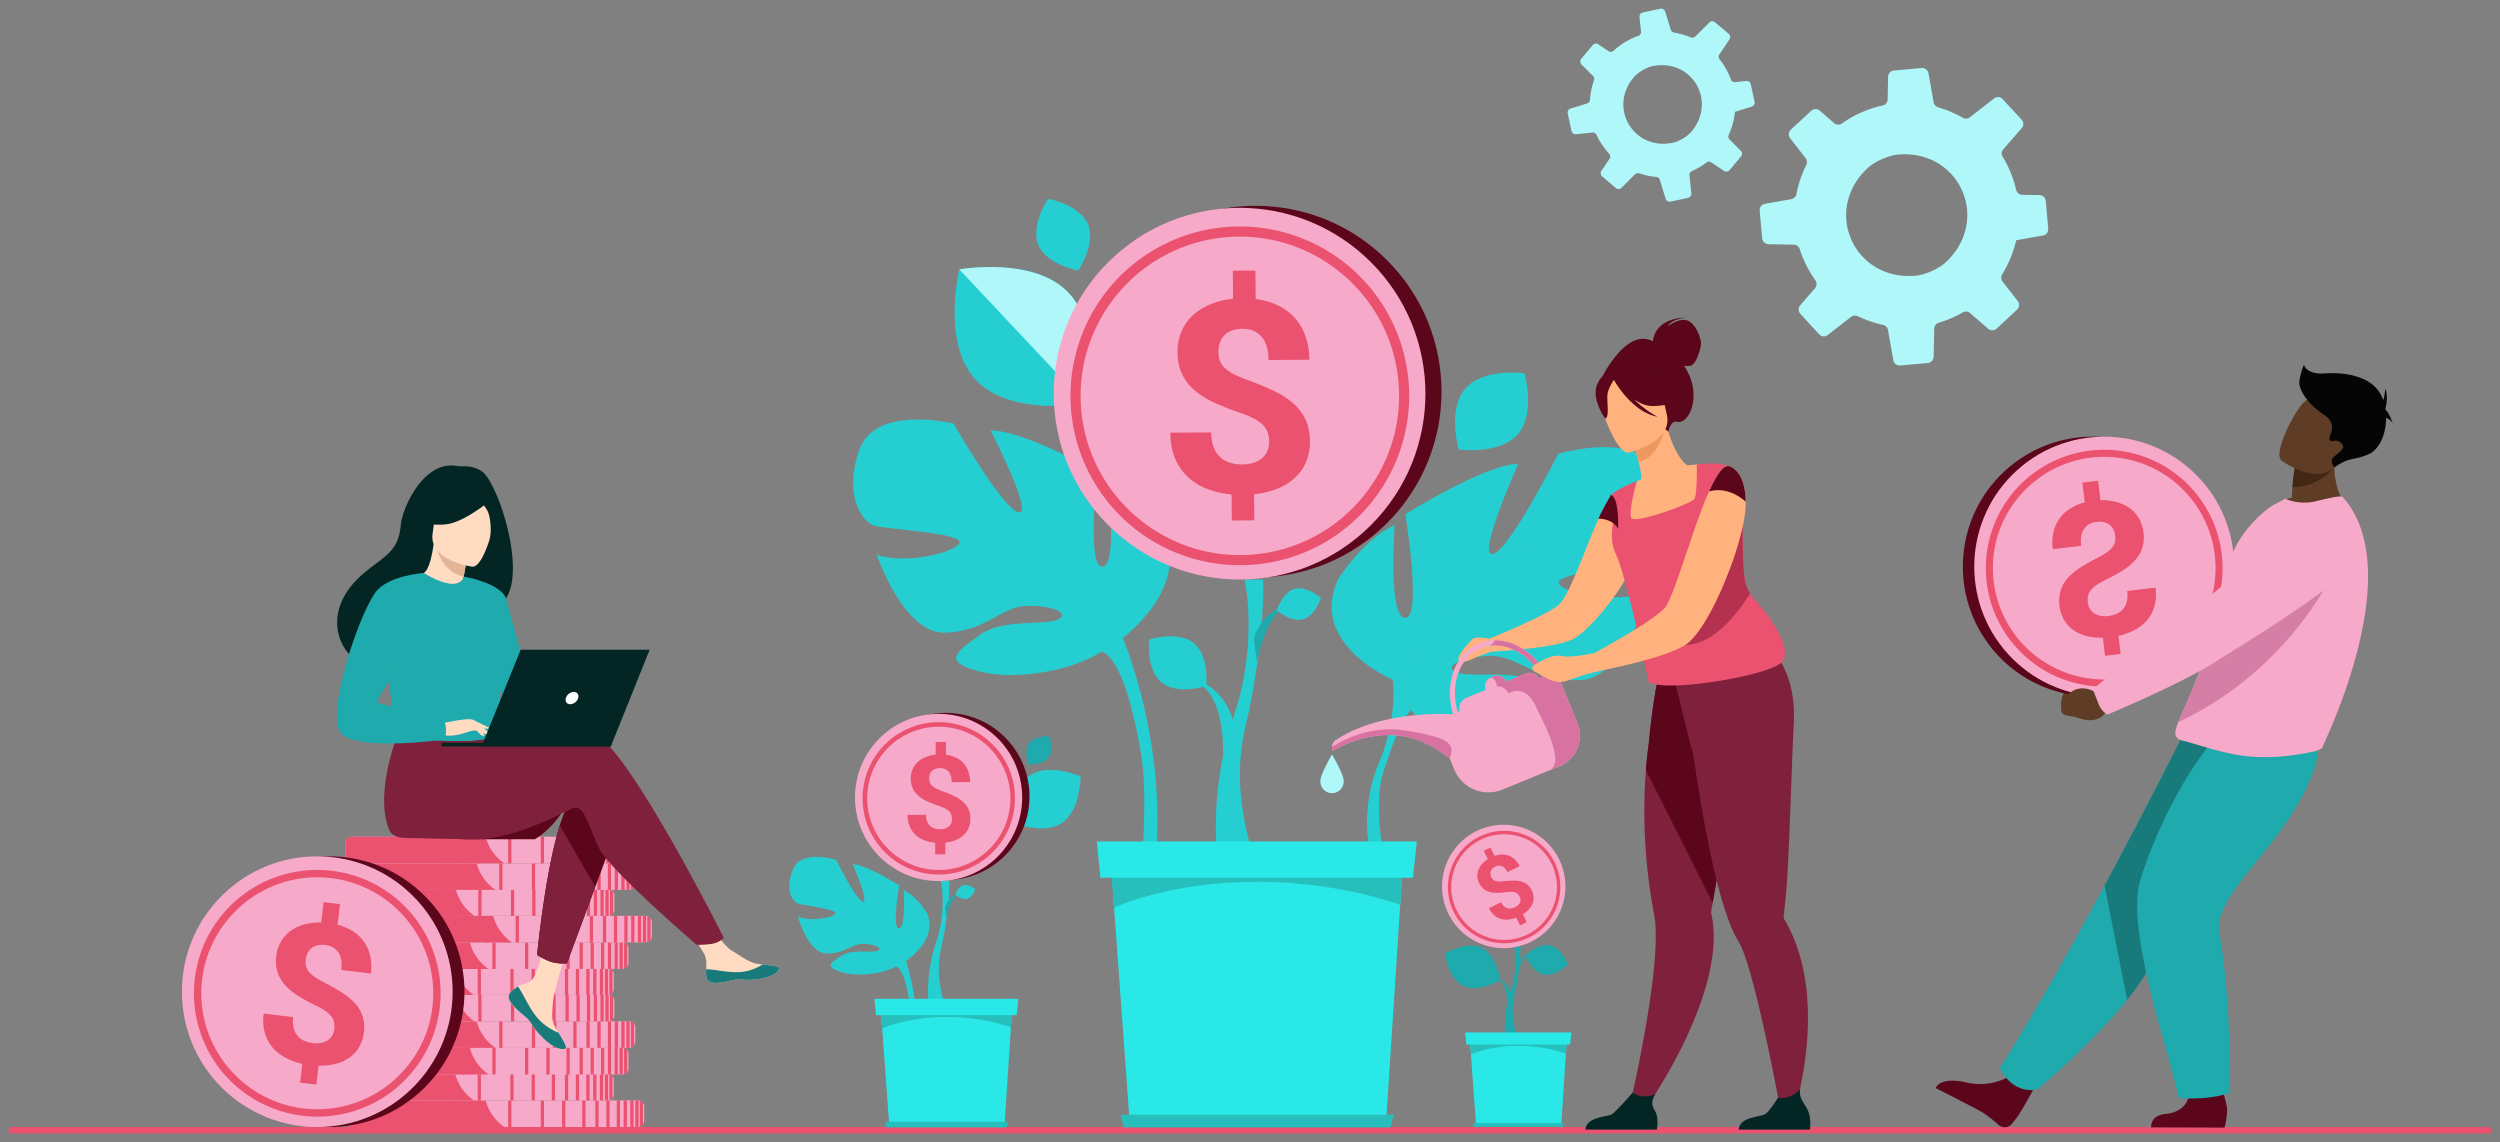 <?xml version="1.0" encoding="UTF-8" standalone="no"?>
<svg
   xmlns:dc="http://purl.org/dc/elements/1.1/"
   xmlns:cc="http://creativecommons.org/ns#"
   xmlns:rdf="http://www.w3.org/1999/02/22-rdf-syntax-ns#"
   xmlns:svg="http://www.w3.org/2000/svg"
   xmlns="http://www.w3.org/2000/svg"
   xmlns:sodipodi="http://sodipodi.sourceforge.net/DTD/sodipodi-0.dtd"
   xmlns:inkscape="http://www.inkscape.org/namespaces/inkscape"
   viewBox="0 0 2901.01 1325.321"
   version="1.1"
   id="svg11824"
   sodipodi:docname="Entrepreneurship--header.svg"
   width="2901.01"
   height="1325.321"
   inkscape:version="1.0.1 (0767f8302a, 2020-10-17)">
  <rect x="0" y="0" width="2901.01" height="1325.321" fill="#808080" stroke="none"/>
  <sodipodi:namedview
     pagecolor="#ffffff"
     bordercolor="#666666"
     borderopacity="1"
     objecttolerance="10"
     gridtolerance="10"
     guidetolerance="10"
     inkscape:pageopacity="0"
     inkscape:pageshadow="2"
     inkscape:window-width="1858"
     inkscape:window-height="1016"
     id="namedview11826"
     showgrid="false"
     fit-margin-top="10"
     fit-margin-left="10"
     fit-margin-right="10"
     fit-margin-bottom="10"
     inkscape:zoom="0.20390625"
     inkscape:cx="1616.8257"
     inkscape:cy="1044.6627"
     inkscape:window-x="62"
     inkscape:window-y="27"
     inkscape:window-maximized="1"
     inkscape:current-layer="svg11824" />
  <defs
     id="defs11240">
    <style
       id="style11238">.cls-1{fill:#032624;}.cls-2{opacity:0.2;}.cls-3{fill:#92e7e8;}.cls-4{fill:#1faaad;}.cls-5{fill:#f7a9c9;}.cls-6{fill:#ea526f;}.cls-7{fill:#2ae8e8;}.cls-8{fill:#26bfbb;}.cls-9{fill:#25ced1;}.cls-10{fill:#5b061b;}.cls-11{opacity:0.3;}.cls-12{fill:#ffb27d;}.cls-13{fill:#2b8789;}.cls-14{fill:#245e60;}.cls-15{fill:#ed985f;}.cls-16{fill:#b53150;}.cls-17{fill:#d873a1;}.cls-18{fill:#aff7f9;}.cls-19{fill:#ffdbc2;}.cls-20{fill:#187a7a;}.cls-21{fill:#7f213c;}.cls-22{fill:#e2b596;}.cls-23{fill:#fff;}.cls-24{fill:#ebf3ff;}.cls-25{fill:#5e3c25;}.cls-26{fill:#1e3d70;}.cls-27{fill:#d67fa6;}.cls-28{fill:#422715;}.cls-29{fill:#050505;}</style>
  </defs>
  <path
     class="cls-4"
     d="m 1748.83,1165.081 c 0,-0.2 1.1,-22.77 -9.8,-28 l 0.77,-0.74 c 5,1.74 10.53,7.13 12.74,14.75 1.65,5.66 0.4,6.9 0.41,7.11 z"
     id="path11248" />
  <path
     class="cls-4"
     d="m 1676.55,1106.581 c 0,0 3.73,29.06 21.45,37.57 17.72,8.51 42.72,-6.77 42.72,-6.77 0,0 -3.73,-29.06 -21.45,-37.56 -17.72,-8.5 -42.72,6.76 -42.72,6.76 z"
     id="path11250" />
  <path
     class="cls-4"
     d="m 1747.01,1207.421 c -0.2,-1.13 -4.14,-27.72 5.92,-57.34 9.67,-28.47 4.32,-52.6 4.28,-52.84 h 7.11 c 0.18,1 0.68,24.72 -6.9,57.18 -6.82,29.22 5.91,53 3.2,53 z"
     id="path11252" />
  <path
     class="cls-4"
     d="m 1761.91,1128.951 c 0,-0.16 3.43,-19.63 12.57,-21.85 v 0 a 17,17 0 0 0 -12.18,8.9 c -2.15,4 -1.4,5.19 -1.44,5.35 z"
     id="path11254" />
  <path
     class="cls-4"
     d="m 1791.23,1130.961 c -13.66,-2.76 -21.28,-22.07 -21.28,-22.07 0,0 14.52,-14.84 28.18,-12.09 13.66,2.75 21.27,22.07 21.27,22.07 0,0 -14.52,14.85 -28.17,12.09 z"
     id="path11256" />
  <path
     class="cls-5"
     d="m 1685.15,1068.021 a 71.58,71.58 0 1 1 99.15,20.41 71.59,71.59 0 0 1 -99.15,-20.41 z"
     id="path11258" />
  <path
     class="cls-6"
     d="m 1781.27,1083.821 a 65.22,65.22 0 1 1 28,-41.32 64.77,64.77 0 0 1 -28,41.32 z m -69.61,-105.68 a 61.33,61.33 0 1 0 84.95,17.49 61.4,61.4 0 0 0 -84.95,-17.49 z"
     id="path11260" />
  <path
     class="cls-6"
     d="m 1763.3,1040.231 a 10.55,10.55 0 0 0 -2.21,-3.08 7.84,7.84 0 0 0 -3.06,-1.75 15.51,15.51 0 0 0 -4.23,-0.6 39.69,39.69 0 0 0 -5.67,0.41 102.42,102.42 0 0 1 -10.42,0.84 32.51,32.51 0 0 1 -8.79,-0.89 19,19 0 0 1 -7.12,-3.45 21.6,21.6 0 0 1 -7.51,-14.57 18.16,18.16 0 0 1 1.13,-7.47 22.7,22.7 0 0 1 4.15,-6.86 30.3,30.3 0 0 1 7,-5.83 l -4.85,-9.68 7.79,-3.9 4.92,9.81 a 26.82,26.82 0 0 1 8.7,-1.59 20.47,20.47 0 0 1 14.81,5.91 27.32,27.32 0 0 1 5.38,7.52 l -14.07,7 c -1.82,-3.61 -4,-5.92 -6.48,-6.91 a 9.24,9.24 0 0 0 -7.8,0.54 11.8,11.8 0 0 0 -3.47,2.5 7.88,7.88 0 0 0 -1.76,3 7.49,7.49 0 0 0 -0.26,3.27 10.8,10.8 0 0 0 1.08,3.36 9.9,9.9 0 0 0 2,2.79 7.32,7.32 0 0 0 2.93,1.67 14.94,14.94 0 0 0 4.25,0.58 50.62,50.62 0 0 0 6,-0.34 q 5.61,-0.6 10.41,-0.69 a 32.4,32.4 0 0 1 8.78,1 19.2,19.2 0 0 1 7.13,3.47 19.39,19.39 0 0 1 5.34,6.83 19.66,19.66 0 0 1 2.19,7.84 18,18 0 0 1 -1.18,7.44 21.56,21.56 0 0 1 -4.25,6.76 32.61,32.61 0 0 1 -7,5.8 l 4.5,9 -7.74,3.88 -4.48,-9 a 36.21,36.21 0 0 1 -8.7,2.15 23,23 0 0 1 -8.65,-0.56 20.56,20.56 0 0 1 -7.91,-4.1 25.44,25.44 0 0 1 -6.42,-8.44 l 14.08,-7 a 15.49,15.49 0 0 0 3.58,4.91 10,10 0 0 0 4.13,2.23 9.64,9.64 0 0 0 4.34,0.09 16.3,16.3 0 0 0 4.18,-1.44 13.88,13.88 0 0 0 3.72,-2.6 9.27,9.27 0 0 0 2.08,-3.08 7.25,7.25 0 0 0 0.52,-3.34 8.86,8.86 0 0 0 -1.09,-3.43 z"
     id="path11262" />
  <polygon
     class="cls-7"
     points="1995.06,1622.96 1989.76,1704.37 1890.69,1704.37 1884.85,1624.07 1883.25,1601.94 1883.18,1600.97 1996.49,1600.97 1996.48,1601.03 "
     id="polygon11264"
     transform="translate(-177.98,-400.459)" />
  <path
     class="cls-8"
     d="m 1818.5,1200.531 -1.43,21.93 a 173.48,173.48 0 0 0 -55.22,-8.85 c -34.13,0 -55,10 -55,10 l -1.61,-22.13 z"
     id="path11266" />
  <polygon
     class="cls-7"
     points="1878.21,1598.57 2001.46,1598.57 1999.93,1612.56 1879.58,1612.56 "
     id="polygon11268"
     transform="translate(-177.98,-400.459)" />
  <polygon
     class="cls-8"
     points="1887.38,1703.84 1992.59,1703.84 1991.28,1708.71 1888.56,1708.71 "
     id="polygon11270"
     transform="translate(-177.98,-400.459)" />
  <rect
     class="cls-6"
     x="10"
     y="1307.681"
     width="2881.01"
     height="7.64"
     rx="3.26"
     id="rect11272"
     ry="3.26" />
  <path
     class="cls-4"
     d="m 1419.22,876.891 c 0,-0.6 3.31,-68.61 -29.55,-84.26 l 2.32,-2.22 c 15,5.25 31.73,21.5 38.41,44.44 5,17 1.19,20.79 1.21,21.43 z"
     id="path11274"
     style="fill:#25ced1;fill-opacity:1" />
  <path
     class="cls-4"
     d="m 1333.42,742.181 c 0,0 -3.75,35 14.57,49.87 18.32,14.87 51.79,4 51.79,4 0,0 3.76,-35 -14.57,-49.86 -18.33,-14.86 -51.79,-4.01 -51.79,-4.01 z"
     id="path11276"
     style="fill:#25ced1;fill-opacity:1" />
  <path
     class="cls-4"
     d="m 1413.61,1004.461 c -0.62,-3.42 -12.47,-83.51 17.84,-172.77 29.13,-85.76 13,-158.47 12.87,-159.19 h 21.44 c 0.55,3.1 2,74.47 -20.79,172.28 -20.54,88 17.82,159.68 9.65,159.68 z"
     id="path11278"
     style="fill:#25ced1;fill-opacity:1" />
  <path
     class="cls-4"
     d="m 1458.62,768.011 c 0.11,-0.45 10.34,-59.14 37.86,-65.81 v 0 c -12.3,1.6 -27.93,10.41 -36.67,26.81 -6.5,12.19 -4.23,15.64 -4.35,16.13 z"
     id="path11280" />
  <path
     class="cls-4"
     d="m 1348.48,612.361 c 0,0 -29.69,-41.91 -63.4,-54.22 0,0 12.6,98.31 -5.83,99.53 -18.43,1.22 -6.15,-110.56 -6.15,-110.56 0,0 -87.83,-48.76 -123.49,-47.41 0,0 50.49,98.23 32.32,94.87 -18.17,-3.36 -75.46,-103.14 -75.46,-103.14 0,0 -91.65,-22.58 -109.74,31.45 -18.09,54.03 4.33,82.9 17.85,87.14 13.52,4.24 101.68,8.25 98.72,19.56 -2.96,11.31 -63.51,26.12 -96.08,13.88 0,0 31.31,92.52 79.62,90.76 48.31,-1.76 64.93,-30.64 94.81,-31.18 29.88,-0.54 51.14,8.74 35.8,15.87 -15.34,7.13 -65.36,-1.19 -90.58,17.82 -25.22,19.01 -45.4,30.46 -1.33,42.23 44.07,11.77 110.61,-1.52 142.18,-22.56 0.09,-0.06 25.85,-2.11 46.13,117.13 7.82,46 1.8,114.16 1.8,114.16 l 16.36,-2.5 c 9.08,-133.65 -39.16,-244.77 -39.16,-244.77 0,0 81.84,-60.51 45.63,-128.06 z"
     id="path11282"
     style="fill:#25ced1;fill-opacity:1" />
  <path
     class="cls-4"
     d="m 1616.14,788.761 c 0,0 -98.61,-41.43 -63.32,-116.81 0,0 29.73,-47.19 65.56,-62.51 0,0 -7.89,107.33 12.17,107.56 20.06,0.23 0.17,-120.23 0.17,-120.23 0,0 92.36,-58 131.11,-58.67 0,0 -49,109.48 -29.47,104.77 19.53,-4.71 75.75,-116.27 75.75,-116.27 0,0 98.05,-29.88 120.84,27.64 22.79,57.52 0.19,90.15 -14.23,95.53 -14.42,5.38 -109.76,14.93 -105.89,27 3.87,12.07 70.41,24.59 105,9.4 0,0 -28.51,102.15 -81,103.09 -52.49,0.94 -72.2,-29.4 -104.62,-28.23 -32.42,1.17 -54.94,12.48 -37.89,19.31 17.05,6.83 70.8,-5.14 99.26,14 28.46,19.14 51,30.35 3.92,45.7 -47.08,15.35 -134.35,19 -155.86,-16.16 z"
     id="path11284"
     style="fill:#25ced1;fill-opacity:1" />
  <path
     class="cls-9"
     d="m 1885.3,577.971 c 0,0 -250.13,113.47 -269.16,210.79 0,0 6,41.9 -14.51,93.06 l 2.09,18.54 c 0,0 20.07,-66.13 33.92,-76.46 0,0 -67.34,-75.03 247.66,-245.93 z"
     id="path11286" />
  <path
     class="cls-9"
     d="m 1601.63,881.821 c 0,0 -33.16,65.34 -2,136.77 l 10,-3.93 c 0,0 -19.23,-80.4 -2.92,-123.77 16.31,-43.37 -5.08,-9.07 -5.08,-9.07 z"
     id="path11288" />
  <path
     class="cls-4"
     d="m 1240.17,339.951 c 40.41,43 19.39,128.41 19.39,128.41 0,0 -86.56,15.68 -127,-27.32 -40.44,-43 -19.39,-128.42 -19.39,-128.42 0,0 86.58,-15.68 127,27.33 z"
     id="path11290"
     style="fill:#25ced1;fill-opacity:1" />
  <path
     class="cls-9"
     d="m 1240.17,339.951 c 40.41,43 19.39,128.41 19.39,128.41 L 1113.2,312.621 c 0,0 86.55,-15.68 126.97,27.33 z"
     id="path11292"
     style="fill:#aff7f9;fill-opacity:1" />
  <path
     class="cls-4"
     d="m 1761.39,503.761 c -21.09,24.43 -68.74,17.86 -68.74,17.86 0,0 -13.46,-46.19 7.63,-70.62 21.09,-24.43 68.73,-17.86 68.73,-17.86 0,0 13.47,46.19 -7.62,70.62 z"
     id="path11294"
     style="fill:#25ced1;fill-opacity:1" />
  <path
     class="cls-4"
     d="m 1512.12,718.681 c -14.14,3.92 -30.5,-10.58 -30.5,-10.58 0,0 6.56,-20.86 20.69,-24.78 14.13,-3.92 30.51,10.58 30.51,10.58 0,0 -6.56,20.86 -20.7,24.78 z"
     id="path11296"
     style="fill:#25ced1;fill-opacity:1" />
  <path
     class="cls-4"
     d="m 1262.46,260.191 c 9.69,23 -11.2,53.73 -11.2,53.73 0,0 -36.6,-6.51 -46.29,-29.49 -9.69,-22.98 11.2,-53.74 11.2,-53.74 0,0 36.6,6.52 46.29,29.5 z"
     id="path11298"
     style="fill:#25ced1;fill-opacity:1" />
  <circle
     class="cls-10"
     cx="708.954"
     cy="1351.666"
     r="215.66"
     transform="rotate(-45)"
     id="circle11300" />
  <circle
     class="cls-5"
     cx="694.099"
     cy="1340.129"
     r="215.66"
     transform="rotate(-45)"
     id="circle11302" />
  <path
     class="cls-6"
     d="m 1463.27,654.291 a 196.51,196.51 0 1 1 130.66,-74.46 195.21,195.21 0 0 1 -130.66,74.46 z m -47.63,-378.28 c -101.08,12.73 -173,105.33 -160.24,206.41 12.76,101.08 105.32,173 206.41,160.24 101.09,-12.76 173,-105.32 160.24,-206.4 -12.76,-101.08 -105.32,-172.97 -206.41,-160.25 z"
     id="path11304" />
  <path
     class="cls-6"
     d="m 1472.69,512.531 a 32.26,32.26 0 0 0 -1.89,-11.26 23.56,23.56 0 0 0 -6,-8.8 45,45 0 0 0 -10.63,-7.24 118.88,118.88 0 0 0 -15.88,-6.44 309.05,309.05 0 0 1 -29.29,-11.6 97.67,97.67 0 0 1 -22.57,-14.09 57.48,57.48 0 0 1 -14.66,-18.79 q -5.25,-10.78 -5.35,-25.72 a 59.21,59.21 0 0 1 4.42,-23.66 54.65,54.65 0 0 1 13,-18.68 68.08,68.08 0 0 1 20.34,-13 91,91 0 0 1 26.61,-6.51 l -0.23,-32.62 26.25,-0.18 0.24,33.07 a 81.43,81.43 0 0 1 25.64,7.28 61.64,61.64 0 0 1 32.17,35.66 82.1,82.1 0 0 1 4.54,27.48 l -47.41,0.34 q -0.13,-18.29 -8.32,-27.3 -8.19,-9.01 -21.8,-8.91 a 35.12,35.12 0 0 0 -12.7,2.15 23.91,23.91 0 0 0 -8.74,5.7 22.2,22.2 0 0 0 -5,8.49 33,33 0 0 0 -1.57,10.53 30,30 0 0 0 1.72,10.2 22.21,22.21 0 0 0 5.72,8.42 45,45 0 0 0 10.71,7.24 154.89,154.89 0 0 0 16.54,7 q 16,5.82 29,12 a 98.69,98.69 0 0 1 22.49,14.24 58.3,58.3 0 0 1 14.66,18.87 q 5.23,10.79 5.35,25.57 a 59.55,59.55 0 0 1 -4.5,24.11 54,54 0 0 1 -13.03,18.45 65.76,65.76 0 0 1 -20.5,12.65 98.24,98.24 0 0 1 -26.78,6.29 l 0.22,30.32 -26.09,0.19 -0.21,-30.18 a 109.56,109.56 0 0 1 -26.38,-5.75 69.81,69.81 0 0 1 -22.65,-13 62.4,62.4 0 0 1 -15.91,-21.61 q -6,-13 -6.13,-31.35 l 47.42,-0.34 q 0.07,10.83 3.16,18 a 30.36,30.36 0 0 0 8.2,11.53 29.44,29.44 0 0 0 11.61,6 50.39,50.39 0 0 0 13.22,1.66 42.06,42.06 0 0 0 13.52,-2.08 28,28 0 0 0 9.73,-5.56 22.27,22.27 0 0 0 5.84,-8.35 27.17,27.17 0 0 0 1.9,-10.42 z"
     id="path11306" />
  <polygon
     class="cls-7"
     points="1802.81,1450.34 1786.84,1695.62 1488.35,1695.62 1470.77,1453.69 1465.93,1387.02 1465.72,1384.1 1807.12,1384.1 1807.1,1384.27 "
     id="polygon11308"
     transform="translate(-177.98,-400.459)" />
  <path
     class="cls-8"
     d="m 1629.12,983.811 -4.3,66.06 c -22.49,-7.83 -85,-26.65 -166.39,-26.65 -102.81,0 -165.64,30 -165.64,30 l -4.84,-66.67 z"
     id="path11310" />
  <polygon
     class="cls-7"
     points="1450.74,1376.86 1822.1,1376.86 1817.49,1419.02 1454.89,1419.02 "
     id="polygon11312"
     transform="translate(-177.98,-400.459)" />
  <polygon
     class="cls-8"
     points="1478.4,1694.03 1795.36,1694.03 1791.43,1708.71 1481.94,1708.71 "
     id="polygon11314"
     transform="translate(-177.98,-400.459)" />
  <path
     class="cls-4"
     d="m 1078.07,1171.611 c -0.28,-1.54 -5.61,-37.57 8,-77.72 13.1,-38.57 5.84,-71.28 5.79,-71.61 h 9.64 c 0.24,1.4 0.91,33.5 -9.35,77.5 -9.24,39.59 8,71.83 4.34,71.83 z"
     id="path11316"
     style="fill:#25ced1;fill-opacity:1" />
  <path
     class="cls-4"
     d="m 1098.32,1065.251 c 0,-0.2 4.65,-26.6 17,-29.6 v 0 c -5.53,0.72 -12.56,4.68 -16.49,12.05 -2.92,5.49 -1.9,7 -1.95,7.26 z"
     id="path11318" />
  <path
     class="cls-4"
     d="m 1075.44,1059.081 c 0,0 -12.11,-19.68 -26.89,-26.18 0,0 2.82,44.5 -5.5,44.51 -8.32,0.01 0.45,-49.81 0.45,-49.81 0,0 -38,-24.43 -54.06,-24.86 0,0 19.82,45.56 11.76,43.53 -8.06,-2.03 -30.88,-48.49 -30.88,-48.49 0,0 -40.49,-12.79 -50.17,10.94 -9.68,23.73 -0.46,37.34 5.49,39.63 5.95,2.29 45.4,6.65 43.74,11.64 -1.66,4.99 -29.27,9.89 -43.53,3.45 0,0 11.37,42.44 33.11,43 21.74,0.56 30,-11.87 43.46,-11.25 13.46,0.62 22.7,5.4 15.61,8.16 -7.09,2.76 -29.3,-2.43 -41.17,5.37 -11.87,7.8 -21.27,12.36 -1.82,18.92 19.45,6.56 49.69,2.52 64.47,-6 0,0 11.66,-0.2 17.31,53.91 2.18,20.86 -2.49,51.3 -2.49,51.3 l 7.41,-0.65 c 8,-59.73 -10.49,-111 -10.49,-111 0,0 38.49,-24.75 24.19,-56.12 z"
     id="path11320"
     style="fill:#25ced1;fill-opacity:1" />
  <path
     class="cls-4"
     d="m 1122.38,1043.061 c -6.36,1.76 -13.72,-4.76 -13.72,-4.76 0,0 2.95,-9.38 9.31,-11.15 6.36,-1.77 13.72,4.76 13.72,4.76 0,0 -2.95,9.39 -9.31,11.15 z"
     id="path11322"
     style="fill:#25ced1;fill-opacity:1" />
  <path
     class="cls-4"
     d="m 1195.54,899.661 c -22.21,14.54 -22,54.11 -22,54.11 0,0 36.19,16 58.4,1.44 22.21,-14.56 22,-54.11 22,-54.11 0,0 -36.19,-15.99 -58.4,-1.44 z"
     id="path11324"
     style="fill:#25ced1;fill-opacity:1" />
  <path
     class="cls-9"
     d="m 1195.54,899.661 c -22.21,14.54 -22,54.11 -22,54.11 l 80.42,-52.67 c 0,0 -36.21,-15.99 -58.42,-1.44 z"
     id="path11326" />
  <path
     class="cls-4"
     d="m 1194.21,862.431 c -6.66,9 -0.78,24.68 -0.78,24.68 0,0 16.69,1 23.35,-8 6.66,-9 0.78,-24.67 0.78,-24.67 0,0 -16.69,-1.04 -23.35,7.99 z"
     id="path11328" />
  <circle
     class="cls-10"
     cx="122.622"
     cy="1429.651"
     r="97.01"
     transform="rotate(-45)"
     id="circle11330" />
  <circle
     class="cls-5"
     cx="1026.624"
     cy="994.268"
     r="97.01"
     transform="rotate(-3.73)"
     id="circle11332" />
  <path
     class="cls-6"
     d="m 1100.41,1014.101 a 88.39,88.39 0 1 1 58.77,-33.49 87.8,87.8 0 0 1 -58.77,33.49 z m -21.4,-170.15 a 83.11,83.11 0 1 0 92.85,72.07 83.2,83.2 0 0 0 -92.85,-72.07 z"
     id="path11334" />
  <path
     class="cls-6"
     d="m 1104.64,950.341 a 14.55,14.55 0 0 0 -0.84,-5.07 10.74,10.74 0 0 0 -2.69,-4 20,20 0 0 0 -4.78,-3.25 52.91,52.91 0 0 0 -7.15,-2.9 141.3,141.3 0 0 1 -13.17,-5.22 43.57,43.57 0 0 1 -10.15,-6.34 25.89,25.89 0 0 1 -6.6,-8.45 29.26,29.26 0 0 1 -0.41,-22.21 24.41,24.41 0 0 1 5.84,-8.4 30.51,30.51 0 0 1 9.15,-5.86 40.73,40.73 0 0 1 12,-2.93 l -0.11,-14.67 11.81,-0.09 0.11,14.88 a 36.52,36.52 0 0 1 11.53,3.28 27.66,27.66 0 0 1 14.47,16 37.06,37.06 0 0 1 2.05,12.36 l -21.33,0.15 q -0.06,-8.22 -3.74,-12.28 a 12.5,12.5 0 0 0 -9.81,-4 15.92,15.92 0 0 0 -5.71,1 10.56,10.56 0 0 0 -3.93,2.56 10,10 0 0 0 -2.26,3.82 14.9,14.9 0 0 0 -0.71,4.74 13.69,13.69 0 0 0 0.77,4.58 10.06,10.06 0 0 0 2.58,3.79 20.2,20.2 0 0 0 4.82,3.26 68.09,68.09 0 0 0 7.44,3.13 q 7.17,2.63 13.06,5.39 a 44.61,44.61 0 0 1 10.12,6.41 25,25 0 0 1 9,20 26.63,26.63 0 0 1 -2,10.84 24.31,24.31 0 0 1 -5.88,8.34 29.5,29.5 0 0 1 -9.22,5.69 44.45,44.45 0 0 1 -12,2.83 l 0.09,13.64 -11.73,0.08 -0.1,-13.57 a 49.64,49.64 0 0 1 -11.86,-2.59 31.37,31.37 0 0 1 -10.19,-5.86 28.07,28.07 0 0 1 -7.15,-9.72 34.13,34.13 0 0 1 -2.76,-14.1 l 21.33,-0.15 a 20.9,20.9 0 0 0 1.42,8.11 13.48,13.48 0 0 0 3.69,5.19 13.16,13.16 0 0 0 5.22,2.7 23,23 0 0 0 6,0.75 18.89,18.89 0 0 0 6.08,-0.94 12.49,12.49 0 0 0 4.37,-2.5 10,10 0 0 0 2.63,-3.75 12.12,12.12 0 0 0 0.7,-4.67 z"
     id="path11336" />
  <polygon
     class="cls-7"
     points="1351.06,1592.49 1343.88,1702.82 1209.61,1702.82 1201.71,1594 1199.53,1564.01 1199.43,1562.7 1353,1562.7 1352.99,1562.78 "
     id="polygon11338"
     transform="translate(-177.98,-400.459)" />
  <path
     class="cls-8"
     d="m 1175.01,1162.321 -1.93,29.71 c -10.12,-3.52 -38.23,-12 -74.85,-12 -46.24,0 -74.51,13.5 -74.51,13.5 l -2.17,-30 z"
     id="path11340" />
  <polygon
     class="cls-7"
     points="1192.7,1559.44 1359.73,1559.44 1357.66,1578.41 1194.57,1578.41 "
     id="polygon11342"
     transform="translate(-177.98,-400.459)" />
  <polygon
     class="cls-8"
     points="1205.14,1702.11 1347.71,1702.11 1345.94,1708.71 1206.73,1708.71 "
     id="polygon11344"
     transform="translate(-177.98,-400.459)" />
  <g
     class="cls-11"
     id="g11348"
     transform="translate(-177.98,-400.459)"
     style="opacity:1;fill:#aff7f9;fill-opacity:1">
    <path
       class="cls-9"
       d="m 2104.55,410.57 -19.85,4.33 -0.47,0.11 a 4.83,4.83 0 0 0 -3.77,5.23 l 1.79,16.87 a 5.68,5.68 0 0 1 0,0.82 4.76,4.76 0 0 1 -3.17,4.18 84.54,84.54 0 0 0 -28.69,17.22 5.46,5.46 0 0 1 -1.13,0.76 4.91,4.91 0 0 1 -4.83,-0.33 l -11.74,-7.91 a 4.92,4.92 0 0 0 -5.11,-0.17 5.5,5.5 0 0 0 -1.31,1.08 l -13.37,15.87 a 5,5 0 0 0 0.3,6.69 l 13.33,13.31 a 4.79,4.79 0 0 1 1.12,5 c -0.88,2.53 -1.66,5.09 -2.31,7.73 a 83.93,83.93 0 0 0 -2.3,14.79 v 0 a 4.88,4.88 0 0 1 -3.44,4.38 l -18.27,5.66 -0.92,0.29 a 4.77,4.77 0 0 0 -3.26,5.58 l 4.41,20.3 a 5,5 0 0 0 5.38,3.88 l 18.78,-2 a 4.84,4.84 0 0 1 4.93,2.81 85,85 0 0 0 14.56,21.76 4.86,4.86 0 0 1 0.42,6 l -9.35,13.94 a 5,5 0 0 0 0.94,6.55 l 15.92,13.43 a 4.72,4.72 0 0 0 6.39,-0.27 l 15.66,-15.65 a 5,5 0 0 1 5.08,-1.19 q 3.3,1.11 6.73,2 a 84.86,84.86 0 0 0 12.89,2.17 4.71,4.71 0 0 1 4.15,3.34 l 6.78,22 a 4.86,4.86 0 0 0 5.67,3.31 l 20.37,-4.42 a 4.89,4.89 0 0 0 3.8,-4.54 4.19,4.19 0 0 0 0,-0.7 l -2.2,-20.83 a 4.82,4.82 0 0 1 2.42,-4.76 3.17,3.17 0 0 1 0.45,-0.23 12.36,12.36 0 0 0 1.38,-0.65 84.66,84.66 0 0 0 15.52,-9.26 4.7,4.7 0 0 1 5.53,-0.12 l 14.73,9.87 a 4.93,4.93 0 0 0 6.52,-0.94 l 3,-3.52 10.32,-12.34 a 4.87,4.87 0 0 0 -0.27,-6.58 l -13.13,-13.12 a 4.68,4.68 0 0 1 -0.93,-5.3 85.24,85.24 0 0 0 5.22,-15 83,83 0 0 0 2,-11.73 l 3.84,-1.18 15.73,-4.88 a 4.71,4.71 0 0 0 3.35,-4.32 4.32,4.32 0 0 0 -0.12,-1.24 l -4.4,-20.45 a 4.91,4.91 0 0 0 -5.26,-3.78 l -12.83,1.39 a 4.86,4.86 0 0 1 -5,-3.11 85.22,85.22 0 0 0 -13.13,-23.42 4.7,4.7 0 0 1 -0.24,-5.63 L 2185,446 a 4.68,4.68 0 0 0 -0.88,-6.17 L 2168,426.26 a 4.75,4.75 0 0 0 -6.44,0.26 l -16.29,16.28 a 4.83,4.83 0 0 1 -5.34,1 82.22,82.22 0 0 0 -12.34,-4.08 c -2.31,-0.57 -4.63,-1 -6.94,-1.42 a 4.84,4.84 0 0 1 -3.85,-3.33 L 2110.28,414 a 4.94,4.94 0 0 0 -5.73,-3.43 z m -39.91,95.15 a 52.32,52.32 0 0 1 9,-15.34 30.89,30.89 0 0 1 3.12,-3.19 c 5.16,-4.54 12.7,-8.65 18.56,-9.9 44.84,-9.49 74.57,38.83 46.69,74.39 -0.47,0.58 -0.93,1.16 -1.42,1.73 -4.53,5.38 -13.92,11 -20.77,12.53 a 56.49,56.49 0 0 1 -10.46,1.32 c -33.72,0.89 -55.79,-31.53 -44.72,-61.54 z"
       transform="translate(-0.01,-0.01)"
       id="path11346"
       style="fill:#aff7f9;fill-opacity:1" />
  </g>
  <g
     class="cls-11"
     id="g11352"
     transform="translate(-177.98,-400.459)"
     style="opacity:1;fill:#aff7f9;fill-opacity:1">
    <path
       class="cls-9"
       d="m 2407.7,479.4 -31.24,2.82 -0.75,0.07 a 7.48,7.48 0 0 0 -6.78,7.3 l -0.49,26.19 a 7.34,7.34 0 0 1 -5.77,7.05 130.75,130.75 0 0 0 -47.27,20.88 7.5,7.5 0 0 1 -9.2,-0.47 l -16.47,-14.38 a 7.62,7.62 0 0 0 -7.8,-1.24 8.19,8.19 0 0 0 -2.21,1.41 l -23.53,21.75 a 7.64,7.64 0 0 0 -0.82,10.3 l 17.87,22.92 a 7.39,7.39 0 0 1 0.75,7.88 c -1.83,3.72 -3.52,7.48 -5,11.4 a 129.89,129.89 0 0 0 -6.36,22.22 v 0 a 7.52,7.52 0 0 1 -6.1,6.05 l -29.08,5.17 -1.46,0.27 a 7.36,7.36 0 0 0 -6.07,7.93 l 2.87,31.93 a 7.7,7.7 0 0 0 7.5,7 l 29.15,0.55 a 7.44,7.44 0 0 1 7,5.24 131.11,131.11 0 0 0 18.13,36.14 7.49,7.49 0 0 1 -0.5,9.24 l -17,19.56 a 7.64,7.64 0 0 0 0.17,10.21 l 21.76,23.68 a 7.3,7.3 0 0 0 9.84,0.8 l 27,-21 a 7.65,7.65 0 0 1 8,-0.86 q 4.83,2.34 9.92,4.3 a 133.27,133.27 0 0 0 19.33,5.8 7.27,7.27 0 0 1 5.73,5.9 l 6.17,35 a 7.5,7.5 0 0 0 8.05,6.16 l 32,-2.87 a 7.54,7.54 0 0 0 6.69,-6.22 5.32,5.32 0 0 0 0.1,-1.07 l 0.62,-32.35 a 7.42,7.42 0 0 1 4.62,-6.81 3.89,3.89 0 0 1 0.74,-0.28 20.72,20.72 0 0 0 2.23,-0.73 130.83,130.83 0 0 0 25.66,-11.24 7.22,7.22 0 0 1 8.49,0.88 l 20.67,17.93 a 7.61,7.61 0 0 0 10.18,-0.18 l 5.24,-4.83 18.23,-16.89 a 7.51,7.51 0 0 0 0.84,-10.14 l -17.6,-22.61 a 7.24,7.24 0 0 1 -0.42,-8.31 132.45,132.45 0 0 0 10.88,-22 129.55,129.55 0 0 0 5.38,-17.58 l 6.1,-1.08 25,-4.45 a 7.26,7.26 0 0 0 6,-6 6.55,6.55 0 0 0 0.06,-1.93 l -2.82,-32.16 a 7.58,7.58 0 0 0 -7.34,-6.8 l -19.91,-0.34 a 7.48,7.48 0 0 1 -7.11,-5.72 131.64,131.64 0 0 0 -15.63,-38.39 7.25,7.25 0 0 1 0.71,-8.68 L 2524.14,549 a 7.22,7.22 0 0 0 -0.17,-9.61 l -22.09,-23.85 a 7.3,7.3 0 0 0 -9.91,-0.83 l -28.08,21.82 a 7.45,7.45 0 0 1 -8.37,0.56 128,128 0 0 0 -18.13,-8.61 q -5.16,-2 -10.35,-3.5 a 7.54,7.54 0 0 1 -5.27,-5.85 l -5.93,-33.51 a 7.61,7.61 0 0 0 -8.14,-6.22 z m -79.39,138.11 a 80.83,80.83 0 0 1 16.69,-21.77 47.25,47.25 0 0 1 5.39,-4.3 c 8.78,-6 21.11,-10.81 30.33,-11.6 70.51,-5.94 106.8,73.78 57.26,122.92 -0.82,0.8 -1.64,1.59 -2.5,2.38 -8,7.36 -23.44,14.17 -34.22,15.2 a 86.81,86.81 0 0 1 -16.28,0 c -51.78,-5.07 -79.39,-58.98 -56.67,-102.83 z"
       transform="translate(-0.01,-0.01)"
       id="path11350"
       style="fill:#aff7f9;fill-opacity:1" />
  </g>
  <path
     class="cls-12"
     d="m 1728.24,741.121 c 0,0 -15.33,-3 -18.83,0 -3.5,3 -20.14,19.88 -16.58,25.43 3.56,5.55 20.63,-4.59 24.18,-5.55 3.55,-0.96 13.47,-4.83 13.47,-4.83 z"
     id="path11355" />
  <path
     class="cls-13"
     d="m 1891.17,1283.201 16.44,6.12 c 0,0 71.39,-99 80.18,-186.13 1.57,-15.55 1,-30.62 -2.35,-44.54 0,0 0.7,-4 1.92,-11 0.56,-3.29 1.26,-7.24 2.05,-11.78 2.32,-13.3 5.52,-31.49 9.17,-52.21 8.4,-47.68 19.28,-108.63 27.73,-153.43 l -4.42,-1.43 -47.88,-15.48 -9.91,-31.46 -35.68,-9.39 c 0,0 -8,15.59 -15.09,89.25 -1.32,9.66 -2.51,20.31 -3.41,31.87 a 630.76,630.76 0 0 0 3.39,129 q 2.46,19.2 6.27,39.6 c 1.88,10 2.16,23.52 1.37,39.1 -3.64,71.24 -29.78,181.91 -29.78,181.91 z"
     id="path11357"
     style="fill:#7f213c;fill-opacity:1" />
  <path
     class="cls-14"
     d="m 1909.88,893.591 77.48,154 c 0.56,-3.29 1.26,-7.24 2.05,-11.78 2.32,-13.3 5.52,-31.49 9.17,-52.21 8.4,-47.68 19.28,-108.63 27.73,-153.43 l -4.42,-1.43 -47.88,-15.42 -9.91,-31.46 -35.68,-9.39 c 0,0 -8,15.59 -15.09,89.25 -1.32,9.66 -2.55,20.31 -3.45,31.87 z"
     id="path11359"
     style="fill:#5b061b;fill-opacity:1" />
  <path
     class="cls-13"
     d="m 1944.01,792.241 1.8,-15.39 c 30.05,8 110.34,-22.3 110.34,-22.3 0,0 29.11,25.59 25.29,86.93 -1.87,29.94 -5.28,157.16 -8.84,194.81 -1.28,13.64 -2.41,23.35 -2.87,27.23 a 5.38,5.38 0 0 0 0.87,3.33 176.56,176.56 0 0 1 13.14,27.63 c 34.93,93.09 -5.38,207.73 -5.38,207.73 l -10.46,-4.22 c 0,0 -22.94,-127.58 -41.58,-183.94 -3.17,-9.56 -6.2,-17.07 -9,-21.56 -8.1,-13.08 -15.63,-34.46 -22.45,-59.88 -12.9,-48.06 -23.29,-110.58 -30.2,-158.84 -1,0.09 -20.66,-81.53 -20.66,-81.53 z"
     id="path11361"
     style="fill:#7f213c;fill-opacity:1" />
  <path
     class="cls-12"
     d="m 1728.24,741.121 2.24,15.05 c 0,0 1,0 2.74,-0.13 5.47,-0.37 18.78,-1.12 33.83,-2.73 22.64,-2.24 49.51,-6.22 60.21,-12.81 16.29,-10 43,-40.43 60.45,-70.9 a 21.83,21.83 0 0 0 1.24,-2.24 c 9.08,-16.17 15.42,-32.22 15.92,-45 a 64.62,64.62 0 0 0 -2.11,-20.4 52.06,52.06 0 0 0 -9.21,-18.41 9.31,9.31 0 0 0 -1.74,-2.11 43,43 0 0 0 -11.8,-10.11 c -3,-1.24 -6.22,0.25 -9.57,3.86 v 0.12 a 57.32,57.32 0 0 0 -8.59,12.69 c -0.12,0.12 -0.24,0.25 -0.24,0.37 -0.63,1.12 -1.25,2.37 -2,3.73 a 3.24,3.24 0 0 0 -0.49,0.88 q -2.05,4.29 -4.11,8.95 c -15.3,33.34 -31.59,83.84 -45.15,98.89 -5.84,6.46 -32.59,19.15 -53.86,28.61 -15.32,6.71 -27.76,11.69 -27.76,11.69 z"
     id="path11363" />
  <path
     class="cls-12"
     d="m 1886.56,605.671 c 9.43,4.38 20.82,7.36 34.6,8.11 51.67,2.83 63.39,-42.46 65.53,-72.52 a 43.31,43.31 0 0 0 -17.73,-2.24 c -3.66,0.2 -7.49,0.58 -10.64,1 -6.32,-3.3 -17.67,-19.34 -24.23,-46.16 l -2.23,1 -37.28,17.52 c 0,0 4,12.13 6.89,23.74 2.28,9.09 3.91,17.86 2.54,20.32 -2.93,1.19 -4.69,1.94 -4.69,1.94 a 256.4,256.4 0 0 0 -12.76,47.29 z"
     id="path11365" />
  <path
     class="cls-6"
     d="m 1873.63,639.531 c 0.39,1 0.82,2 1.29,3.07 13.09,28.18 37.31,144.91 37.31,144.91 -3.45,21 157.72,-4.12 158.14,-23.23 5.67,-20.26 -20.14,-52.81 -34.7,-69.14 a 47.14,47.14 0 0 1 -4.89,-6.58 45.84,45.84 0 0 1 -6.6,-19.27 c -2.86,-27.09 -1.77,-52.47 -2,-67.91 v 0 c -2.85,-2.11 -5.6,-4 -8.16,-5.91 a 71.46,71.46 0 0 1 -9.93,-8.24 c -2.81,-3 -4.56,-6 -4.77,-9.37 a 50.71,50.71 0 0 1 0.21,-7.87 c 0.12,-1.25 0.28,-2.49 0.47,-3.74 a 106.68,106.68 0 0 1 7.48,-25 c -13.86,-5.61 -38.51,-2.27 -38.51,-2.27 0,0 0,1.37 0,3.61 0.08,9 0,32.12 -2.88,36.5 -3.61,5.45 -69.65,29.32 -73.14,21.93 -3.49,-7.39 6,-41.35 6.32,-42.64 -22.12,8.69 -30,16 -30,16 13.36,8.61 -5.94,37.85 4.36,65.15 z"
     id="path11367" />
  <path
     class="cls-10"
     d="m 1918.11,396.071 c 0.09,-2.24 1.82,-26.37 38.58,-27.63 0,0 -18.08,2.15 -21.2,10.1 0,0 12.31,-9.82 22.33,-6.66 10.02,3.16 15.92,20.72 16,26.5 0.08,5.78 -5.52,24.39 -11.88,26 a 19.38,19.38 0 0 1 -7.7,0 88.16,88.16 0 0 1 4.94,8.81 c 14.66,30.11 -0.46,59.54 -12.88,56.29 -8,-2.08 -10.22,11.51 -10.22,11.51 l -77.38,-62.65 c 0,0 28.4,-58.81 59.41,-42.27 z"
     id="path11369" />
  <path
     class="cls-15"
     d="m 1894.58,512.391 c 0,0 4,12.12 6.88,23.74 21.79,-6.08 28.41,-29 30.4,-41.26 z"
     id="path11371" />
  <path
     class="cls-12"
     d="m 1890.01,525.221 c 0,0 52.13,-12.06 44.12,-44.41 -8.01,-32.35 -6.68,-55.69 -40.31,-49.36 -33.63,6.33 -37,20.28 -37,31.73 0,11.45 19.4,64.35 33.19,62.04 z"
     id="path11373" />
  <path
     class="cls-10"
     d="m 1853.91,444.811 c 5.61,-11.72 12.2,-11.1 16.33,-9 24.5,-22.66 48.52,-4.15 48.52,-4.15 9.25,22.34 29.29,31.47 29.29,31.47 0,0 -8,8.2 -31.22,8 -7.09,-0.06 -14.22,-3.31 -20.7,-7.8 a 124.63,124.63 0 0 0 27.18,20.28 c -29.06,-5.56 -48.54,-39.2 -50.54,-42.77 -2.46,3.63 -7.17,11.37 -7.56,17.9 -0.54,8.88 2.51,26.12 -2.57,26.78 0,0.01 -17.13,-23.13 -8.73,-40.71 z"
     id="path11375" />
  <path
     class="cls-10"
     d="m 1869.29,574.351 c 0,0 -12.55,21.89 -14.43,27.53 0,0 16.28,-0.63 22.86,11.89 0,0 1.57,-36.47 -8.43,-39.42 z"
     id="path11377" />
  <path
     class="cls-16"
     d="m 1955.62,748.331 c 31.79,-0.34 58.71,-33.35 75.16,-59.73 a 45.84,45.84 0 0 1 -6.6,-19.27 c -2.86,-27.09 -1.77,-52.47 -2,-67.91 v 0 c -2.85,-2.11 -5.6,-4 -8.16,-5.91 a 71.46,71.46 0 0 1 -9.93,-8.24 c -26.08,44.01 -91.57,161.51 -48.47,161.06 z"
     id="path11379" />
  <path
     class="cls-12"
     d="m 1835.46,765.621 4.36,15.92 c 0,0 5.47,-1 14.18,-2.61 2.61,-0.5 4.1,-0.87 4.1,-0.87 7,-1.37 15.3,-3.23 24.38,-5.22 h 0.13 c 15.54,-3.74 33,-8.21 47.64,-13.19 10.32,-3.61 19.28,-7.46 25.37,-11.32 a 15.58,15.58 0 0 0 1.74,-1.24 c 14.55,-10.57 31.84,-41.67 45.28,-75 1.86,-4.6 3.6,-9.2 5.35,-13.68 a 340.82,340.82 0 0 0 14.18,-47.26 133.35,133.35 0 0 0 3.35,-22.52 54.75,54.75 0 0 0 0.13,-6.34 c -0.25,-36.07 -18.16,-41 -18.16,-41 -0.37,-0.12 -0.75,-0.25 -1.25,-0.37 -3.11,-0.5 -6.34,1.61 -9.7,5.72 -4.23,5.1 -8.7,13.43 -13.31,23.51 -7.09,16 -14.55,36.82 -21.51,57.47 -3.86,11.31 -7.59,22.63 -11.32,33.08 -2.12,6.34 -4.23,12.31 -6.22,17.79 -3.86,10.45 -7.34,18.9 -10.45,24.25 -2,3.48 -7.71,8.34 -15.3,13.81 -13.19,9.58 -32.46,21.15 -49.26,30.6 -7,4 -13.55,7.59 -19,10.57 -8.86,4.81 -14.71,7.9 -14.71,7.9 z"
     id="path11381" />
  <path
     class="cls-10"
     d="m 1983.28,570.141 c 23.94,-6.6 42.41,12.09 42.41,12.09 -0.3,-36 -18.22,-40.94 -18.22,-40.94 -7.21,-2.98 -15.57,9.51 -24.19,28.85 z"
     id="path11383" />
  <path
     class="cls-1"
     d="m 2017.48,1310.791 h 82.78 c 0,0 2,-12.61 -2.34,-22.19 -4.14,-9.18 -10.63,-13.36 -9.08,-24.47 -5.26,5.42 -13.83,11.48 -25.8,9.87 -1.46,2.38 -9.46,15.1 -14.36,18.62 -5.41,3.91 -29.53,2.5 -31.2,18.17 z"
     id="path11385" />
  <path
     class="cls-1"
     d="m 1839.73,1310.791 h 82.79 c 0,0 3.09,-13.2 -2.34,-22.19 -4.81,-8 -3,-12.47 0.59,-19 a 32.17,32.17 0 0 1 -13.94,2.62 c -4.12,-0.23 -8.49,-2.1 -12.31,-4.33 -3.56,4.07 -18.82,21.36 -23.59,24.78 -5.41,3.86 -29.53,2.45 -31.2,18.12 z"
     id="path11387" />
  <path
     class="cls-5"
     d="m 1830.54,839.391 -19.67,-48 a 13.31,13.31 0 0 0 -15.81,-7.76 82,82 0 0 0 -25.67,-29.19 c -10.72,-7.38 -22.76,-11.45 -34.64,-11.4 a 49,49 0 0 0 -18.49,3.66 c -28,11.46 -40.5,46.8 -30.24,81.51 l -1.53,0.62 c 0,0 -4.78,-0.33 -12.8,-0.33 -25.33,0 -82.92,3.37 -123.33,31.43 a 11.15,11.15 0 0 0 -2.63,6.83 10.51,10.51 0 0 0 0.85,4.53 c 0,0 64.86,-42 124.84,1.16 q 5.53,4 10.74,7.35 l 5.38,13.14 a 42.89,42.89 0 0 0 55.8,23.35 l 54.94,-22.51 11.45,-4.69 a 38.2,38.2 0 0 0 20.81,-49.7 z m -106.53,-38.86 -22.38,9.18 a 13.1,13.1 0 0 0 -7.71,15.31 l -2.4,1 c -9.1,-31.62 2,-63.51 27,-73.74 a 42.3,42.3 0 0 1 10.76,-2.85 c 11.5,-1.51 23.49,1.58 34.26,8.3 a 75.43,75.43 0 0 1 26,28.14 l -3.31,1.35 a 13.11,13.11 0 0 0 -16.23,-5.49 l -22.39,9.18 a 11.08,11.08 0 0 0 -10.26,-6.86 11.21,11.21 0 0 0 -4.14,0.81 l -3.1,1.28 a 11.07,11.07 0 0 0 -6.1,14.39 z"
     id="path11389" />
  <path
     class="cls-17"
     d="m 1682.16,879.811 q -5.22,-3.4 -10.74,-7.35 c -60,-43.16 -124.84,-1.16 -124.84,-1.16 a 10.51,10.51 0 0 1 -0.85,-4.53 c 9.07,-6 43.1,-25.87 85.27,-19.07 49.4,7.97 58.34,14.83 51.16,32.11 z"
     id="path11391" />
  <path
     class="cls-17"
     d="m 1809.73,889.101 -11.45,4.69 c 17.16,-9.37 -4.09,-49 -16.52,-75.1 -12.43,-26.1 -31.24,-14.19 -31.24,-14.19 -4.31,-8.76 -13.54,-8.28 -13.54,-8.28 -0.48,-8.44 -6.92,-10.14 -6.92,-10.14 l 3.1,-1.28 a 11.21,11.21 0 0 1 4.14,-0.81 11.08,11.08 0 0 1 10.26,6.86 l 22.39,-9.18 a 13.11,13.11 0 0 1 16.23,5.49 l 3.31,-1.35 a 75.43,75.43 0 0 0 -26,-28.14 c -10.77,-6.72 -22.76,-9.81 -34.26,-8.3 a 24.18,24.18 0 0 0 5.47,-6.32 c 11.88,0 23.92,4 34.64,11.4 a 82,82 0 0 1 25.67,29.19 13.31,13.31 0 0 1 15.81,7.76 l 19.67,48 a 38.2,38.2 0 0 1 -20.76,49.7 z"
     id="path11393" />
  <path
     class="cls-12"
     d="m 1784.01,781.051 c 8,3.35 19.15,15 37.07,8 a 277.87,277.87 0 0 1 33,-10.08 c 2.61,-0.5 4.1,-0.87 4.1,-0.87 l -7.09,-20.65 a 3.58,3.58 0 0 1 -0.87,0.25 c -4.6,1 -28,6 -38.93,3.48 -12.31,-2.86 -33,11.94 -33,11.94 0,0 -2.28,4.69 5.72,7.93 z"
     id="path11395" />
  <path
     class="cls-18"
     d="m 1559.24,905.961 c 0,-7.47 -13.52,-30.53 -13.52,-30.53 0,0 -13.53,23.06 -13.53,30.53 a 13.53,13.53 0 1 0 27,0 z"
     id="path11397" />
  <path
     class="cls-5"
     d="m 747.55,1283.611 v 17.42 a 5.91,5.91 0 0 1 -1.37,3.75 8,8 0 0 1 -3.75,2.52 8.86,8.86 0 0 1 -1.46,0.34 9.39,9.39 0 0 1 -1.42,0.11 H 409.01 c -4.26,0 -7.77,-2.84 -8,-6.37 0,-0.11 0,-0.23 0,-0.35 v -17.42 c 0,-0.12 0,-0.23 0,-0.35 0.22,-3.53 3.73,-6.37 8,-6.37 h 330.54 a 9.39,9.39 0 0 1 1.42,0.11 8.88,8.88 0 0 1 1.46,0.35 7.9,7.9 0 0 1 3.75,2.51 5.91,5.91 0 0 1 1.37,3.75 z"
     id="path11399" />
  <path
     class="cls-6"
     d="m 585.25,1307.751 h -177.07 a 7,7 0 0 1 -7.13,-6.37 c 0,-0.11 0,-0.23 0,-0.35 v -17.42 c 0,-0.12 0,-0.23 0,-0.35 a 7,7 0 0 1 7.13,-6.37 h 155.33 a 54.09,54.09 0 0 0 21.74,30.86 z"
     id="path11401" />
  <rect
     class="cls-6"
     x="703.58"
     y="1276.901"
     width="3.76"
     height="30.86"
     id="rect11403" />
  <rect
     class="cls-6"
     x="690.86"
     y="1276.901"
     width="3.76"
     height="30.86"
     id="rect11405" />
  <rect
     class="cls-6"
     x="675.62"
     y="1276.901"
     width="3.76"
     height="30.86"
     id="rect11407" />
  <rect
     class="cls-6"
     x="652.24"
     y="1276.901"
     width="3.76"
     height="30.86"
     id="rect11409" />
  <rect
     class="cls-6"
     x="627.53"
     y="1276.901"
     width="3.76"
     height="30.86"
     id="rect11411" />
  <rect
     class="cls-6"
     x="589.64"
     y="1276.901"
     width="3.76"
     height="30.86"
     id="rect11413" />
  <rect
     class="cls-6"
     x="554.16"
     y="1276.901"
     width="3.76"
     height="30.86"
     id="rect11415" />
  <rect
     class="cls-6"
     x="522.48"
     y="1276.901"
     width="3.76"
     height="30.86"
     id="rect11417" />
  <rect
     class="cls-6"
     x="715.68"
     y="1276.901"
     width="3.76"
     height="30.86"
     id="rect11419" />
  <rect
     class="cls-6"
     x="723.68"
     y="1276.901"
     width="3.76"
     height="30.86"
     id="rect11421" />
  <rect
     class="cls-6"
     x="731.4"
     y="1276.901"
     width="3.76"
     height="30.86"
     id="rect11423" />
  <path
     class="cls-6"
     d="m 741.01,1277.001 v 30.64 a 9.39,9.39 0 0 1 -1.42,0.11 h -2.38 v -30.86 h 2.34 a 9.39,9.39 0 0 1 1.46,0.11 z"
     id="path11425" />
  <path
     class="cls-6"
     d="m 746.18,1279.861 v 24.92 a 8,8 0 0 1 -3.75,2.52 v -30 a 7.9,7.9 0 0 1 3.75,2.56 z"
     id="path11427" />
  <path
     class="cls-5"
     d="m 712.21,1252.751 v 17.43 a 5.91,5.91 0 0 1 -1.37,3.75 8,8 0 0 1 -3.75,2.51 8.88,8.88 0 0 1 -1.46,0.35 9.36,9.36 0 0 1 -1.41,0.1 H 373.7 c -4.26,0 -7.77,-2.83 -8,-6.37 0,-0.11 0,-0.23 0,-0.34 v -17.43 c 0,-0.11 0,-0.23 0,-0.34 0.22,-3.54 3.73,-6.37 8,-6.37 h 330.52 0.63 0.27 0.3 0.21 a 8.86,8.86 0 0 1 1.46,0.34 l 0.21,0.07 0.2,0.08 0.4,0.16 0.23,0.11 0.21,0.1 c 0.13,0.06 0.25,0.13 0.37,0.2 l 0.41,0.25 0.31,0.22 v 0 l 0.2,0.15 a 7.2,7.2 0 0 1 0.58,0.5 l 0.16,0.16 c 0.06,0 0.1,0.11 0.16,0.16 l 0.29,0.34 a 6,6 0 0 1 1.39,3.87 z"
     id="path11429" />
  <path
     class="cls-6"
     d="m 549.91,1276.891 h -177.07 a 7,7 0 0 1 -7.13,-6.37 c 0,-0.11 0,-0.23 0,-0.34 v -17.43 c 0,-0.11 0,-0.23 0,-0.34 a 7,7 0 0 1 7.13,-6.37 h 155.32 c 0.07,0.25 0.15,0.5 0.22,0.76 a 54,54 0 0 0 21.53,30.09 z"
     id="path11431" />
  <rect
     class="cls-6"
     x="668.24"
     y="1246.041"
     width="3.76"
     height="30.86"
     id="rect11433" />
  <rect
     class="cls-6"
     x="655.53"
     y="1246.041"
     width="3.76"
     height="30.86"
     id="rect11435" />
  <rect
     class="cls-6"
     x="640.28"
     y="1246.041"
     width="3.76"
     height="30.86"
     id="rect11437" />
  <rect
     class="cls-6"
     x="616.91"
     y="1246.041"
     width="3.76"
     height="30.86"
     id="rect11439" />
  <rect
     class="cls-6"
     x="592.19"
     y="1246.041"
     width="3.76"
     height="30.86"
     id="rect11441" />
  <rect
     class="cls-6"
     x="554.3"
     y="1246.041"
     width="3.76"
     height="30.86"
     id="rect11443" />
  <rect
     class="cls-6"
     x="518.82"
     y="1246.041"
     width="3.76"
     height="30.86"
     id="rect11445" />
  <rect
     class="cls-6"
     x="487.14"
     y="1246.041"
     width="3.76"
     height="30.86"
     id="rect11447" />
  <rect
     class="cls-6"
     x="680.35"
     y="1246.041"
     width="3.76"
     height="30.86"
     id="rect11449" />
  <rect
     class="cls-6"
     x="688.34"
     y="1246.041"
     width="3.76"
     height="30.86"
     id="rect11451" />
  <rect
     class="cls-6"
     x="696.06"
     y="1246.041"
     width="3.76"
     height="30.86"
     id="rect11453" />
  <path
     class="cls-6"
     d="m 705.63,1246.151 v 30.64 a 9.36,9.36 0 0 1 -1.41,0.1 h -2.35 v -30.85 h 2.35 a 8.21,8.21 0 0 1 1.41,0.11 z"
     id="path11455" />
  <path
     class="cls-6"
     d="m 710.84,1249.001 v 24.93 a 8,8 0 0 1 -3.75,2.51 v -30 a 8,8 0 0 1 3.75,2.56 z"
     id="path11457" />
  <path
     class="cls-5"
     d="m 729.29,1222.661 v 17.42 a 5.91,5.91 0 0 1 -1.37,3.75 8,8 0 0 1 -3.75,2.52 8.74,8.74 0 0 1 -1.47,0.34 9.26,9.26 0 0 1 -1.41,0.11 H 390.78 a 9.12,9.12 0 0 1 -3.69,-0.76 6.84,6.84 0 0 1 -4.27,-5.31 1.53,1.53 0 0 1 0,-0.3 c 0,-0.11 0,-0.23 0,-0.35 v -17.42 c 0,-0.12 0,-0.23 0,-0.35 0.22,-3.53 3.73,-6.37 8,-6.37 h 330.47 a 9.26,9.26 0 0 1 1.41,0.11 8.76,8.76 0 0 1 1.47,0.35 7.9,7.9 0 0 1 3.75,2.51 5.91,5.91 0 0 1 1.37,3.75 z"
     id="path11459" />
  <path
     class="cls-6"
     d="m 567.01,1246.801 h -177.09 a 7.4,7.4 0 0 1 -3.29,-0.76 6.73,6.73 0 0 1 -3.81,-5.31 1.53,1.53 0 0 1 0,-0.3 c 0,-0.11 0,-0.23 0,-0.35 v -17.42 c 0,-0.12 0,-0.23 0,-0.35 a 7,7 0 0 1 7.13,-6.37 h 155.3 a 54.1,54.1 0 0 0 20.65,30.1 z"
     id="path11461" />
  <rect
     class="cls-6"
     x="685.32"
     y="1215.941"
     width="3.76"
     height="30.86"
     id="rect11463" />
  <rect
     class="cls-6"
     x="672.6"
     y="1215.941"
     width="3.76"
     height="30.86"
     id="rect11465" />
  <rect
     class="cls-6"
     x="657.36"
     y="1215.941"
     width="3.76"
     height="30.86"
     id="rect11467" />
  <rect
     class="cls-6"
     x="633.98"
     y="1215.941"
     width="3.76"
     height="30.86"
     id="rect11469" />
  <rect
     class="cls-6"
     x="609.27"
     y="1215.941"
     width="3.76"
     height="30.86"
     id="rect11471" />
  <rect
     class="cls-6"
     x="571.38"
     y="1215.941"
     width="3.76"
     height="30.86"
     id="rect11473" />
  <rect
     class="cls-6"
     x="535.9"
     y="1215.941"
     width="3.76"
     height="30.86"
     id="rect11475" />
  <rect
     class="cls-6"
     x="504.22"
     y="1215.941"
     width="3.76"
     height="30.86"
     id="rect11477" />
  <rect
     class="cls-6"
     x="697.42"
     y="1215.941"
     width="3.76"
     height="30.86"
     id="rect11479" />
  <rect
     class="cls-6"
     x="705.42"
     y="1215.941"
     width="3.76"
     height="30.86"
     id="rect11481" />
  <rect
     class="cls-6"
     x="713.14"
     y="1215.941"
     width="3.76"
     height="30.86"
     id="rect11483" />
  <path
     class="cls-6"
     d="m 722.7,1216.051 v 30.64 a 9.26,9.26 0 0 1 -1.41,0.11 h -2.34 v -30.86 h 2.34 a 9.26,9.26 0 0 1 1.41,0.11 z"
     id="path11485" />
  <path
     class="cls-6"
     d="m 727.92,1218.911 v 24.92 a 8,8 0 0 1 -3.75,2.52 v -30 a 7.9,7.9 0 0 1 3.75,2.56 z"
     id="path11487" />
  <path
     class="cls-5"
     d="m 737.21,1191.801 v 17.43 a 6,6 0 0 1 -1.37,3.75 8,8 0 0 1 -3.76,2.51 8.41,8.41 0 0 1 -1.46,0.35 9.36,9.36 0 0 1 -1.41,0.1 H 398.69 c -4.26,0 -7.77,-2.83 -8,-6.37 0,-0.11 0,-0.23 0,-0.34 v -17.43 c 0,-0.11 0,-0.23 0,-0.34 0.2,-3.27 3.21,-5.94 7,-6.32 a 7.3,7.3 0 0 1 0.94,0 h 330.58 a 9.36,9.36 0 0 1 1.41,0.11 8.41,8.41 0 0 1 1.46,0.34 8,8 0 0 1 3.76,2.51 6,6 0 0 1 1.37,3.7 z"
     id="path11489" />
  <path
     class="cls-6"
     d="m 574.91,1215.941 h -177.07 a 7,7 0 0 1 -7.13,-6.37 c 0,-0.11 0,-0.23 0,-0.34 v -17.43 c 0,-0.11 0,-0.23 0,-0.34 a 6.91,6.91 0 0 1 6.28,-6.32 6,6 0 0 1 0.85,0 h 155.32 v 0 a 54.05,54.05 0 0 0 21.75,30.8 z"
     id="path11491" />
  <rect
     class="cls-6"
     x="693.24"
     y="1185.091"
     width="3.76"
     height="30.85"
     id="rect11493" />
  <rect
     class="cls-6"
     x="680.52"
     y="1185.091"
     width="3.76"
     height="30.85"
     id="rect11495" />
  <rect
     class="cls-6"
     x="665.27"
     y="1185.091"
     width="3.76"
     height="30.85"
     id="rect11497" />
  <rect
     class="cls-6"
     x="641.9"
     y="1185.091"
     width="3.76"
     height="30.85"
     id="rect11499" />
  <rect
     class="cls-6"
     x="617.18"
     y="1185.091"
     width="3.76"
     height="30.85"
     id="rect11501" />
  <rect
     class="cls-6"
     x="579.29"
     y="1185.091"
     width="3.76"
     height="30.85"
     id="rect11503" />
  <rect
     class="cls-6"
     x="543.82"
     y="1185.091"
     width="3.76"
     height="30.85"
     id="rect11505" />
  <rect
     class="cls-6"
     x="512.14"
     y="1185.091"
     width="3.76"
     height="30.85"
     id="rect11507" />
  <rect
     class="cls-6"
     x="705.34"
     y="1185.091"
     width="3.76"
     height="30.85"
     id="rect11509" />
  <rect
     class="cls-6"
     x="713.34"
     y="1185.091"
     width="3.76"
     height="30.85"
     id="rect11511" />
  <rect
     class="cls-6"
     x="721.06"
     y="1185.091"
     width="3.76"
     height="30.85"
     id="rect11513" />
  <path
     class="cls-6"
     d="m 730.62,1185.201 v 30.63 a 8.21,8.21 0 0 1 -1.41,0.11 h -2.35 v -30.85 h 2.35 a 8.21,8.21 0 0 1 1.41,0.11 z"
     id="path11515" />
  <path
     class="cls-6"
     d="m 735.84,1188.051 v 24.93 a 8,8 0 0 1 -3.76,2.51 v -30 a 8,8 0 0 1 3.76,2.56 z"
     id="path11517" />
  <path
     class="cls-5"
     d="m 712.91,1161.001 v 17.42 a 6,6 0 0 1 -1.37,3.75 7.88,7.88 0 0 1 -3.76,2.51 8.41,8.41 0 0 1 -1.46,0.35 l -0.46,0.06 h -0.26 -0.26 -331 c -4.26,0 -7.77,-2.84 -8,-6.37 0,-0.12 0,-0.23 0,-0.35 v -17.42 c 0,-0.12 0,-0.23 0,-0.35 a 2.46,2.46 0 0 1 0,-0.28 c 0.32,-2.84 2.78,-5.19 6,-5.88 h 0.25 a 9.65,9.65 0 0 1 1.72,-0.16 h 330.6 0.72 0.32 v 0 h 0.37 a 8.41,8.41 0 0 1 1.46,0.34 8,8 0 0 1 3.76,2.52 6,6 0 0 1 1.37,3.86 z"
     id="path11519" />
  <path
     class="cls-6"
     d="m 550.61,1185.141 h -177.07 a 7,7 0 0 1 -7.13,-6.37 c 0,-0.12 0,-0.23 0,-0.35 v -17.42 c 0,-0.12 0,-0.23 0,-0.35 a 2.46,2.46 0 0 1 0,-0.28 6.89,6.89 0 0 1 5.54,-5.92 l 0.3,-0.06 a 7.5,7.5 0 0 1 1.27,-0.11 h 155.34 l 0.06,0.22 a 54.06,54.06 0 0 0 21.62,30.59 z"
     id="path11521" />
  <rect
     class="cls-6"
     x="668.94"
     y="1154.281"
     width="3.76"
     height="30.86"
     id="rect11523" />
  <rect
     class="cls-6"
     x="656.22"
     y="1154.281"
     width="3.76"
     height="30.86"
     id="rect11525" />
  <rect
     class="cls-6"
     x="640.97"
     y="1154.281"
     width="3.76"
     height="30.86"
     id="rect11527" />
  <rect
     class="cls-6"
     x="617.6"
     y="1154.281"
     width="3.76"
     height="30.86"
     id="rect11529" />
  <rect
     class="cls-6"
     x="592.88"
     y="1154.281"
     width="3.76"
     height="30.86"
     id="rect11531" />
  <rect
     class="cls-6"
     x="554.99"
     y="1154.281"
     width="3.76"
     height="30.86"
     id="rect11533" />
  <rect
     class="cls-6"
     x="519.52"
     y="1154.281"
     width="3.76"
     height="30.86"
     id="rect11535" />
  <rect
     class="cls-6"
     x="487.84"
     y="1154.281"
     width="3.76"
     height="30.86"
     id="rect11537" />
  <rect
     class="cls-6"
     x="681.04"
     y="1154.281"
     width="3.76"
     height="30.86"
     id="rect11539" />
  <rect
     class="cls-6"
     x="689.04"
     y="1154.281"
     width="3.76"
     height="30.86"
     id="rect11541" />
  <rect
     class="cls-6"
     x="696.76"
     y="1154.281"
     width="3.76"
     height="30.86"
     id="rect11543" />
  <path
     class="cls-6"
     d="m 706.32,1154.391 v 30.64 a 9.36,9.36 0 0 1 -1.41,0.11 h -2.35 v -30.86 h 2.35 a 9.36,9.36 0 0 1 1.41,0.11 z"
     id="path11545" />
  <path
     class="cls-6"
     d="m 711.54,1157.251 v 24.92 a 7.88,7.88 0 0 1 -3.76,2.51 v -30 a 8,8 0 0 1 3.76,2.57 z"
     id="path11547" />
  <path
     class="cls-5"
     d="m 712.21,1130.361 v 17.42 a 5.91,5.91 0 0 1 -1.37,3.75 8,8 0 0 1 -3.75,2.52 8.65,8.65 0 0 1 -1.14,0.29 v 0 h -0.31 a 9.36,9.36 0 0 1 -1.41,0.11 H 373.7 a 8.64,8.64 0 0 1 -1,-0.06 l -0.4,-0.05 c -3.59,-0.55 -6.37,-3.13 -6.56,-6.26 0,-0.12 0,-0.23 0,-0.35 v -17.42 c 0,-0.12 0,-0.23 0,-0.35 0.22,-3.53 3.73,-6.37 8,-6.37 h 330.48 q 0.31,0 0.63,0 h 0.27 0.3 0.21 a 8.88,8.88 0 0 1 1.46,0.35 l 0.21,0.07 0.2,0.07 0.4,0.17 0.44,0.2 0.37,0.2 0.41,0.26 0.31,0.21 v 0 a 1.49,1.49 0 0 1 0.2,0.15 5.63,5.63 0 0 1 0.58,0.5 l 0.16,0.16 0.16,0.16 c 0.1,0.11 0.2,0.22 0.29,0.34 a 5.91,5.91 0 0 1 1.39,3.93 z"
     id="path11549" />
  <path
     class="cls-6"
     d="m 549.91,1154.531 h -177.49 -0.45 a 6.93,6.93 0 0 1 -6.26,-6.32 c 0,-0.12 0,-0.23 0,-0.35 v -17.42 c 0,-0.12 0,-0.23 0,-0.35 a 7,7 0 0 1 7.13,-6.37 h 155.32 c 0.07,0.26 0.15,0.51 0.22,0.77 a 54,54 0 0 0 21.22,29.87 z"
     id="path11551" />
  <rect
     class="cls-6"
     x="668.24"
     y="1123.651"
     width="3.76"
     height="30.85"
     id="rect11553" />
  <rect
     class="cls-6"
     x="655.53"
     y="1123.651"
     width="3.76"
     height="30.85"
     id="rect11555" />
  <rect
     class="cls-6"
     x="640.28"
     y="1123.651"
     width="3.76"
     height="30.85"
     id="rect11557" />
  <rect
     class="cls-6"
     x="616.91"
     y="1123.651"
     width="3.76"
     height="30.85"
     id="rect11559" />
  <rect
     class="cls-6"
     x="592.19"
     y="1123.651"
     width="3.76"
     height="30.85"
     id="rect11561" />
  <rect
     class="cls-6"
     x="554.3"
     y="1123.651"
     width="3.76"
     height="30.85"
     id="rect11563" />
  <rect
     class="cls-6"
     x="518.82"
     y="1123.651"
     width="3.76"
     height="30.85"
     id="rect11565" />
  <rect
     class="cls-6"
     x="487.14"
     y="1123.651"
     width="3.76"
     height="30.85"
     id="rect11567" />
  <rect
     class="cls-6"
     x="680.35"
     y="1123.651"
     width="3.76"
     height="30.85"
     id="rect11569" />
  <rect
     class="cls-6"
     x="688.34"
     y="1123.651"
     width="3.76"
     height="30.85"
     id="rect11571" />
  <rect
     class="cls-6"
     x="696.06"
     y="1123.651"
     width="3.76"
     height="30.85"
     id="rect11573" />
  <path
     class="cls-6"
     d="m 705.63,1123.751 v 30.64 a 9.36,9.36 0 0 1 -1.41,0.11 h -2.35 v -30.85 h 2.35 a 9.36,9.36 0 0 1 1.41,0.1 z"
     id="path11575" />
  <path
     class="cls-6"
     d="m 710.84,1126.611 v 24.92 a 8,8 0 0 1 -3.75,2.52 v -30 a 8,8 0 0 1 3.75,2.56 z"
     id="path11577" />
  <path
     class="cls-5"
     d="m 729.29,1100.271 v 17.42 a 5.91,5.91 0 0 1 -1.37,3.75 8,8 0 0 1 -3.75,2.51 8.76,8.76 0 0 1 -1.47,0.35 9.26,9.26 0 0 1 -1.41,0.11 H 390.78 a 9.12,9.12 0 0 1 -3.69,-0.77 6.82,6.82 0 0 1 -4.27,-5.3 1.55,1.55 0 0 1 0,-0.31 c 0,-0.11 0,-0.22 0,-0.34 v -17.42 c 0,-0.12 0,-0.24 0,-0.35 0.22,-3.53 3.73,-6.37 8,-6.37 h 330.47 a 9.26,9.26 0 0 1 1.41,0.11 8.74,8.74 0 0 1 1.47,0.34 8,8 0 0 1 3.75,2.52 5.91,5.91 0 0 1 1.37,3.75 z"
     id="path11579" />
  <path
     class="cls-6"
     d="m 567.01,1124.411 h -177.09 a 7.41,7.41 0 0 1 -3.29,-0.77 6.71,6.71 0 0 1 -3.81,-5.3 1.55,1.55 0 0 1 0,-0.31 c 0,-0.11 0,-0.22 0,-0.34 v -17.42 c 0,-0.12 0,-0.24 0,-0.35 a 7,7 0 0 1 7.13,-6.37 h 155.3 a 54.12,54.12 0 0 0 20.65,30.09 z"
     id="path11581" />
  <rect
     class="cls-6"
     x="685.32"
     y="1093.551"
     width="3.76"
     height="30.86"
     id="rect11583" />
  <rect
     class="cls-6"
     x="672.6"
     y="1093.551"
     width="3.76"
     height="30.86"
     id="rect11585" />
  <rect
     class="cls-6"
     x="657.36"
     y="1093.551"
     width="3.76"
     height="30.86"
     id="rect11587" />
  <rect
     class="cls-6"
     x="633.98"
     y="1093.551"
     width="3.76"
     height="30.86"
     id="rect11589" />
  <rect
     class="cls-6"
     x="609.27"
     y="1093.551"
     width="3.76"
     height="30.86"
     id="rect11591" />
  <rect
     class="cls-6"
     x="571.38"
     y="1093.551"
     width="3.76"
     height="30.86"
     id="rect11593" />
  <rect
     class="cls-6"
     x="535.9"
     y="1093.551"
     width="3.76"
     height="30.86"
     id="rect11595" />
  <rect
     class="cls-6"
     x="504.22"
     y="1093.551"
     width="3.76"
     height="30.86"
     id="rect11597" />
  <rect
     class="cls-6"
     x="697.42"
     y="1093.551"
     width="3.76"
     height="30.86"
     id="rect11599" />
  <rect
     class="cls-6"
     x="705.42"
     y="1093.551"
     width="3.76"
     height="30.86"
     id="rect11601" />
  <rect
     class="cls-6"
     x="713.14"
     y="1093.551"
     width="3.76"
     height="30.86"
     id="rect11603" />
  <path
     class="cls-6"
     d="m 722.7,1093.661 v 30.64 a 9.26,9.26 0 0 1 -1.41,0.11 h -2.34 v -30.88 h 2.34 a 9.26,9.26 0 0 1 1.41,0.13 z"
     id="path11605" />
  <path
     class="cls-6"
     d="m 727.92,1096.531 v 24.92 a 7.9,7.9 0 0 1 -3.75,2.51 v -30 a 8,8 0 0 1 3.75,2.57 z"
     id="path11607" />
  <path
     class="cls-5"
     d="m 756.3,1069.411 v 17.42 a 5.91,5.91 0 0 1 -1.37,3.75 8,8 0 0 1 -3.75,2.52 8.74,8.74 0 0 1 -1.47,0.34 9.26,9.26 0 0 1 -1.41,0.11 H 417.79 c -4.26,0 -7.77,-2.84 -8,-6.37 0,-0.12 0,-0.23 0,-0.35 v -17.42 c 0,-0.12 0,-0.23 0,-0.35 0.2,-3.26 3.22,-5.94 7,-6.32 0.31,0 0.63,0 0.95,0 h 330.56 a 9.26,9.26 0 0 1 1.41,0.11 8.76,8.76 0 0 1 1.47,0.35 7.9,7.9 0 0 1 3.75,2.51 5.91,5.91 0 0 1 1.37,3.7 z"
     id="path11609" />
  <path
     class="cls-6"
     d="m 594.01,1093.531 h -177.08 a 7,7 0 0 1 -7.13,-6.37 c 0,-0.12 0,-0.23 0,-0.35 v -17.42 c 0,-0.12 0,-0.23 0,-0.35 a 6.93,6.93 0 0 1 6.29,-6.32 7.58,7.58 0 0 1 0.84,0 h 155.32 v 0 a 54.12,54.12 0 0 0 21.76,30.81 z"
     id="path11611" />
  <rect
     class="cls-6"
     x="712.33"
     y="1062.701"
     width="3.76"
     height="30.86"
     id="rect11613" />
  <rect
     class="cls-6"
     x="699.61"
     y="1062.701"
     width="3.76"
     height="30.86"
     id="rect11615" />
  <rect
     class="cls-6"
     x="684.37"
     y="1062.701"
     width="3.76"
     height="30.86"
     id="rect11617" />
  <rect
     class="cls-6"
     x="660.99"
     y="1062.701"
     width="3.76"
     height="30.86"
     id="rect11619" />
  <rect
     class="cls-6"
     x="636.28"
     y="1062.701"
     width="3.76"
     height="30.86"
     id="rect11621" />
  <rect
     class="cls-6"
     x="598.39"
     y="1062.701"
     width="3.76"
     height="30.86"
     id="rect11623" />
  <rect
     class="cls-6"
     x="562.91"
     y="1062.701"
     width="3.76"
     height="30.86"
     id="rect11625" />
  <rect
     class="cls-6"
     x="531.23"
     y="1062.701"
     width="3.76"
     height="30.86"
     id="rect11627" />
  <rect
     class="cls-6"
     x="724.43"
     y="1062.701"
     width="3.76"
     height="30.86"
     id="rect11629" />
  <rect
     class="cls-6"
     x="732.43"
     y="1062.701"
     width="3.76"
     height="30.86"
     id="rect11631" />
  <rect
     class="cls-6"
     x="740.15"
     y="1062.701"
     width="3.76"
     height="30.86"
     id="rect11633" />
  <path
     class="cls-6"
     d="m 749.72,1062.801 v 30.64 a 9.39,9.39 0 0 1 -1.42,0.11 h -2.29 v -30.86 h 2.34 a 9.39,9.39 0 0 1 1.37,0.11 z"
     id="path11635" />
  <path
     class="cls-6"
     d="m 754.93,1065.661 v 24.92 a 8,8 0 0 1 -3.75,2.52 v -30 a 7.9,7.9 0 0 1 3.75,2.56 z"
     id="path11637" />
  <path
     class="cls-5"
     d="m 712.91,1038.601 v 17.43 a 6,6 0 0 1 -1.37,3.75 8,8 0 0 1 -3.76,2.51 7.58,7.58 0 0 1 -1.46,0.34 3.62,3.62 0 0 1 -0.46,0.06 h -0.37 -0.19 -330.91 c -4.26,0 -7.77,-2.83 -8,-6.37 0,-0.11 0,-0.23 0,-0.34 v -17.43 c 0,-0.11 0,-0.23 0,-0.34 0.21,-3.54 3.72,-6.37 8,-6.37 h 331 c 0.33,0 0.66,0.05 1,0.09 a 8.41,8.41 0 0 1 1.46,0.35 7.23,7.23 0 0 1 0.7,0.26 l 0.41,0.18 v 0 a 4,4 0 0 1 0.41,0.21 c 0,0 0,0 0.06,0 a 2.16,2.16 0 0 1 0.36,0.22 6.52,6.52 0 0 1 0.8,0.58 l 0.22,0.19 v 0 l 0.14,0.13 v 0 l 0.23,0.25 0.32,0.36 a 6,6 0 0 1 1.41,3.94 z"
     id="path11639" />
  <path
     class="cls-6"
     d="m 550.61,1062.741 h -177.07 a 7,7 0 0 1 -7.13,-6.37 c 0,-0.11 0,-0.23 0,-0.34 v -17.43 c 0,-0.11 0,-0.23 0,-0.34 a 7,7 0 0 1 7.13,-6.37 h 155.32 c 0.06,0.23 0.13,0.47 0.21,0.71 a 53.89,53.89 0 0 0 21.47,30.09 z"
     id="path11641" />
  <rect
     class="cls-6"
     x="668.94"
     y="1031.891"
     width="3.76"
     height="30.86"
     id="rect11643" />
  <rect
     class="cls-6"
     x="656.22"
     y="1031.891"
     width="3.76"
     height="30.86"
     id="rect11645" />
  <rect
     class="cls-6"
     x="640.97"
     y="1031.891"
     width="3.76"
     height="30.86"
     id="rect11647" />
  <rect
     class="cls-6"
     x="617.6"
     y="1031.891"
     width="3.76"
     height="30.86"
     id="rect11649" />
  <rect
     class="cls-6"
     x="592.88"
     y="1031.891"
     width="3.76"
     height="30.86"
     id="rect11651" />
  <rect
     class="cls-6"
     x="554.99"
     y="1031.891"
     width="3.76"
     height="30.86"
     id="rect11653" />
  <rect
     class="cls-6"
     x="519.52"
     y="1031.891"
     width="3.76"
     height="30.86"
     id="rect11655" />
  <rect
     class="cls-6"
     x="487.84"
     y="1031.891"
     width="3.76"
     height="30.86"
     id="rect11657" />
  <rect
     class="cls-6"
     x="681.04"
     y="1031.891"
     width="3.76"
     height="30.86"
     id="rect11659" />
  <rect
     class="cls-6"
     x="689.04"
     y="1031.891"
     width="3.76"
     height="30.86"
     id="rect11661" />
  <rect
     class="cls-6"
     x="696.76"
     y="1031.891"
     width="3.76"
     height="30.86"
     id="rect11663" />
  <path
     class="cls-6"
     d="m 706.32,1031.991 v 30.64 a 9.36,9.36 0 0 1 -1.41,0.11 h -2.35 v -30.85 h 2.35 a 9.36,9.36 0 0 1 1.41,0.1 z"
     id="path11665" />
  <path
     class="cls-6"
     d="m 711.54,1034.851 v 24.93 a 8,8 0 0 1 -3.76,2.51 v -30 a 8,8 0 0 1 3.76,2.56 z"
     id="path11667" />
  <path
     class="cls-5"
     d="m 737.21,1008.461 v 17.42 a 6,6 0 0 1 -1.37,3.75 8,8 0 0 1 -3.76,2.52 8.41,8.41 0 0 1 -1.46,0.34 9.36,9.36 0 0 1 -1.41,0.11 H 398.69 a 9.28,9.28 0 0 1 -3.57,-0.71 6.87,6.87 0 0 1 -4.39,-5.39 2.45,2.45 0 0 1 0,-0.27 c 0,-0.12 0,-0.23 0,-0.35 v -17.42 c 0,-0.12 0,-0.23 0,-0.35 0.2,-3.27 3.21,-5.94 7,-6.32 0.31,0 0.62,0 0.94,0 h 330.54 a 9.36,9.36 0 0 1 1.41,0.11 8.41,8.41 0 0 1 1.46,0.35 7.88,7.88 0 0 1 3.76,2.51 6,6 0 0 1 1.37,3.7 z"
     id="path11669" />
  <path
     class="cls-6"
     d="m 574.91,1032.601 h -177.07 a 7.5,7.5 0 0 1 -3.19,-0.71 6.76,6.76 0 0 1 -3.92,-5.39 2.45,2.45 0 0 1 0,-0.27 c 0,-0.12 0,-0.23 0,-0.35 v -17.42 c 0,-0.12 0,-0.23 0,-0.35 a 6.92,6.92 0 0 1 6.28,-6.32 7.92,7.92 0 0 1 0.85,0 h 155.3 v 0 a 54.08,54.08 0 0 0 20.71,30.1 c 0.35,0.24 0.69,0.48 1.04,0.71 z"
     id="path11671" />
  <rect
     class="cls-6"
     x="693.24"
     y="1001.741"
     width="3.76"
     height="30.86"
     id="rect11673" />
  <rect
     class="cls-6"
     x="680.52"
     y="1001.741"
     width="3.76"
     height="30.86"
     id="rect11675" />
  <rect
     class="cls-6"
     x="665.27"
     y="1001.741"
     width="3.76"
     height="30.86"
     id="rect11677" />
  <rect
     class="cls-6"
     x="641.9"
     y="1001.741"
     width="3.76"
     height="30.86"
     id="rect11679" />
  <rect
     class="cls-6"
     x="617.18"
     y="1001.741"
     width="3.76"
     height="30.86"
     id="rect11681" />
  <rect
     class="cls-6"
     x="579.29"
     y="1001.741"
     width="3.76"
     height="30.86"
     id="rect11683" />
  <rect
     class="cls-6"
     x="543.82"
     y="1001.741"
     width="3.76"
     height="30.86"
     id="rect11685" />
  <rect
     class="cls-6"
     x="512.14"
     y="1001.741"
     width="3.76"
     height="30.86"
     id="rect11687" />
  <rect
     class="cls-6"
     x="705.34"
     y="1001.741"
     width="3.76"
     height="30.86"
     id="rect11689" />
  <rect
     class="cls-6"
     x="713.34"
     y="1001.741"
     width="3.76"
     height="30.86"
     id="rect11691" />
  <rect
     class="cls-6"
     x="721.06"
     y="1001.741"
     width="3.76"
     height="30.86"
     id="rect11693" />
  <path
     class="cls-6"
     d="m 730.62,1001.851 v 30.68 a 9.36,9.36 0 0 1 -1.41,0.11 h -2.35 v -30.86 h 2.35 a 9.36,9.36 0 0 1 1.41,0.07 z"
     id="path11695" />
  <path
     class="cls-6"
     d="m 735.84,1004.711 v 24.92 a 8,8 0 0 1 -3.76,2.52 v -29.95 a 7.88,7.88 0 0 1 3.76,2.51 z"
     id="path11697" />
  <path
     class="cls-5"
     d="m 747.55,977.651 v 17.43 a 6,6 0 0 1 -1.37,3.75 8,8 0 0 1 -3.75,2.51 8.86,8.86 0 0 1 -1.46,0.34 3.78,3.78 0 0 1 -0.47,0.06 h -0.26 -331.23 c -4.26,0 -7.77,-2.83 -8,-6.37 0,-0.11 0,-0.23 0,-0.34 v -17.43 c 0,-0.11 0,-0.23 0,-0.34 0.22,-3.54 3.73,-6.37 8,-6.37 h 330.54 a 9.4,9.4 0 0 1 1.42,0.1 8.88,8.88 0 0 1 1.46,0.35 8,8 0 0 1 3.75,2.51 5.93,5.93 0 0 1 1.37,3.8 z"
     id="path11699" />
  <path
     class="cls-6"
     d="m 585.25,1001.791 h -177.07 a 7,7 0 0 1 -7.13,-6.37 c 0,-0.11 0,-0.23 0,-0.34 v -17.43 c 0,-0.11 0,-0.23 0,-0.34 a 7,7 0 0 1 7.13,-6.37 h 155.33 a 54.07,54.07 0 0 0 21.67,30.8 z"
     id="path11701" />
  <rect
     class="cls-6"
     x="703.58"
     y="970.941"
     width="3.76"
     height="30.86"
     id="rect11703" />
  <rect
     class="cls-6"
     x="690.87"
     y="970.941"
     width="3.76"
     height="30.86"
     id="rect11705" />
  <rect
     class="cls-6"
     x="675.62"
     y="970.941"
     width="3.76"
     height="30.86"
     id="rect11707" />
  <rect
     class="cls-6"
     x="652.24"
     y="970.941"
     width="3.76"
     height="30.86"
     id="rect11709" />
  <rect
     class="cls-6"
     x="627.53"
     y="970.941"
     width="3.76"
     height="30.86"
     id="rect11711" />
  <rect
     class="cls-6"
     x="589.64"
     y="970.941"
     width="3.76"
     height="30.86"
     id="rect11713" />
  <rect
     class="cls-6"
     x="554.16"
     y="970.941"
     width="3.76"
     height="30.86"
     id="rect11715" />
  <rect
     class="cls-6"
     x="522.48"
     y="970.941"
     width="3.76"
     height="30.86"
     id="rect11717" />
  <rect
     class="cls-6"
     x="715.68"
     y="970.941"
     width="3.76"
     height="30.86"
     id="rect11719" />
  <rect
     class="cls-6"
     x="723.68"
     y="970.941"
     width="3.76"
     height="30.86"
     id="rect11721" />
  <rect
     class="cls-6"
     x="731.4"
     y="970.941"
     width="3.76"
     height="30.86"
     id="rect11723" />
  <path
     class="cls-6"
     d="m 741.01,971.041 v 30.64 a 9.36,9.36 0 0 1 -1.41,0.11 h -2.39 v -30.85 h 2.35 a 9.36,9.36 0 0 1 1.45,0.1 z"
     id="path11725" />
  <path
     class="cls-6"
     d="m 746.18,973.901 v 24.92 a 8,8 0 0 1 -3.75,2.52 v -30 a 8,8 0 0 1 3.75,2.56 z"
     id="path11727" />
  <circle
     class="cls-10"
     cx="-543.67"
     cy="1083.738"
     r="157.08"
     transform="rotate(-45)"
     id="circle11729" />
  <circle
     class="cls-5"
     cx="-553.371"
     cy="1074.044"
     r="157.08"
     transform="rotate(-45)"
     id="circle11731" />
  <path
     class="cls-6"
     d="m 368.17,1295.721 a 143.12,143.12 0 1 1 101.2,-41.92 142.2,142.2 0 0 1 -101.2,41.92 z m 0,-277.7 c -74.2,0 -134.58,60.38 -134.58,134.58 0,74.2 60.42,134.58 134.58,134.58 74.16,0 134.58,-60.37 134.58,-134.58 0,-74.21 -60.37,-134.58 -134.58,-134.58 z"
     id="path11733" />
  <path
     class="cls-6"
     d="m 387.88,1194.141 a 23.75,23.75 0 0 0 -0.34,-8.31 17.18,17.18 0 0 0 -3.52,-6.9 32.5,32.5 0 0 0 -7,-6.2 86.07,86.07 0 0 0 -10.89,-6.1 225.61,225.61 0 0 1 -20.11,-11 71,71 0 0 1 -15,-12.23 41.79,41.79 0 0 1 -8.88,-14.92 q -2.82,-8.26 -1.53,-19.07 a 42.93,42.93 0 0 1 5.35,-16.69 39.76,39.76 0 0 1 11.05,-12.38 49.69,49.69 0 0 1 15.88,-7.56 66.26,66.26 0 0 1 19.82,-2.28 l 2.8,-23.59 19,2.25 -2.84,23.92 a 59.14,59.14 0 0 1 17.87,7.6 44.8,44.8 0 0 1 20,28.7 59.6,59.6 0 0 1 0.79,20.27 l -34.3,-4.07 q 1.57,-13.23 -3.52,-20.49 -5.09,-7.26 -15,-8.42 a 25.68,25.68 0 0 0 -9.37,0.4 17.35,17.35 0 0 0 -6.84,3.32 16.26,16.26 0 0 0 -4.4,5.68 23.85,23.85 0 0 0 -2.09,7.47 21.91,21.91 0 0 0 0.31,7.52 16.2,16.2 0 0 0 3.37,6.61 32.7,32.7 0 0 0 7.08,6.2 108.27,108.27 0 0 0 11.32,6.54 q 11,5.67 19.9,11.31 a 71.84,71.84 0 0 1 15,12.34 40.44,40.44 0 0 1 10.42,33.93 43.31,43.31 0 0 1 -5.45,17 39.35,39.35 0 0 1 -11.14,12.21 48.05,48.05 0 0 1 -16,7.27 71.6,71.6 0 0 1 -19.93,2.11 l -2.6,21.93 -18.87,-2.24 2.59,-21.82 a 80.06,80.06 0 0 1 -18.53,-6.56 50.67,50.67 0 0 1 -15.19,-11.47 45.51,45.51 0 0 1 -9.53,-17.06 q -3.15,-10 -1.58,-23.21 l 34.3,4.07 a 34.12,34.12 0 0 0 0.64,13.32 22.1,22.1 0 0 0 4.88,9.07 21.47,21.47 0 0 0 7.85,5.41 36.58,36.58 0 0 0 9.4,2.39 30.15,30.15 0 0 0 10,-0.27 20.33,20.33 0 0 0 7.53,-3.13 16.32,16.32 0 0 0 5,-5.5 20,20 0 0 0 2.3,-7.37 z"
     id="path11735" />
  <path
     class="cls-10"
     d="m 657.01,935.061 c -16.09,28 -36.32,38.8 -36.32,38.8 h -84.15 c 0,0 132.75,-60.15 120.47,-38.8 z"
     id="path11737" />
  <path
     class="cls-19"
     d="m 592.38,1151.661 a 7.79,7.79 0 0 0 -1.39,8.32 v 0 c 2,5.55 8.64,11.74 16.35,17.93 1,0.79 1.86,1.51 2.62,2.18 l 0.59,0.53 0.45,0.41 c 7.18,6.62 4.48,8.14 17.39,21.58 14.71,15.31 24.84,15.58 27.72,14.19 2.44,-1.19 -2.51,-9.31 -8,-18.44 l -0.8,-1.33 c -0.73,-1.21 -1.46,-2.45 -2.18,-3.66 -6.44,-11 -4.78,-16.14 -3.26,-32.49 1.24,-13.28 20.67,-74.21 20.67,-74.21 l -28.2,-4.86 c 0,0 -8.5,48.52 -17.85,56 -5,4 -10.61,4 -15.41,7 l -1,0.63 a 37.18,37.18 0 0 0 -7.7,6.22 z"
     id="path11739" />
  <path
     class="cls-20"
     d="m 592.38,1151.661 a 7.79,7.79 0 0 0 -1.39,8.32 v 0 c 2.46,5.54 8.93,11.7 16.37,17.87 1,0.81 1.83,1.55 2.6,2.24 l 0.59,0.53 0.45,0.41 c 7.18,6.62 4.48,8.14 17.39,21.58 14.71,15.31 24.84,15.58 27.72,14.19 2.44,-1.19 -2.51,-9.31 -8,-18.44 a 62.63,62.63 0 0 1 -26.23,-19.33 c -8.86,-11.3 -14.77,-25.83 -20.8,-34.25 l -1,0.63 a 37.18,37.18 0 0 0 -7.7,6.25 z"
     id="path11741" />
  <path
     class="cls-19"
     d="m 819.76,1134.041 c 1.75,8.71 14.15,7.26 28,3.87 13.85,-3.39 10.56,0.64 30.29,-1.55 19.73,-2.19 25.71,-9.54 26.31,-12.47 0.54,-2.6 -9.21,-3.52 -19.67,-4.73 -1.31,-0.14 -2.63,-0.31 -4,-0.47 -11.81,-1.48 -20.45,-9.1 -31.18,-15.35 -10.15,-5.93 -25.31,-30.07 -25.31,-30.07 l -27.06,2.14 c 0,0 14.2,21.56 19.69,30.94 3.23,5.51 3.06,12.81 2.66,18.44 a 35,35 0 0 0 0.27,9.25 z"
     id="path11743" />
  <path
     class="cls-20"
     d="m 847.78,1137.911 c 13.86,-3.39 10.56,0.64 30.29,-1.55 19.73,-2.19 25.71,-9.54 26.31,-12.47 0.54,-2.6 -9.21,-3.52 -19.67,-4.73 l -0.09,0.21 a 55.75,55.75 0 0 1 -28.26,8.78 c -13.38,0.32 -27.56,-3.51 -36.8,-3.36 a 35,35 0 0 0 0.2,9.25 c 1.75,8.71 14.15,7.26 28.02,3.87 z"
     id="path11745" />
  <path
     class="cls-10"
     d="m 716.08,961.041 -25.3,68.06 -33,88.86 a 53.37,53.37 0 0 1 -17.54,-1.6 c -7.9,-2.28 -17,-8.26 -17,-8.26 0,0 9.17,-95.41 26.28,-150.19 4.38,-14.06 9.29,-25.43 14.71,-31.83 26.53,-31.34 51.85,34.96 51.85,34.96 z"
     id="path11747" />
  <path
     class="cls-21"
     d="m 690.36,852.951 c -16.57,-5.35 -63.83,1.52 -111.31,10.81 l -9.94,-16.4 -102.54,-8 c 0,0 -33.84,75 -15.31,122.85 2.72,7 9.46,10 18.68,10.14 v 0 c 0,0 61.19,1.5 81,1.5 51,0 107.93,-35.06 115.29,-36.53 12.06,-2.41 16.88,21.7 28.93,47 12.05,25.3 113.31,112.11 113.31,112.11 0,0 15.57,0.15 22,-2.26 6.92,-2.59 9.45,-6 9.45,-6 0,0 -112.19,-223.17 -149.56,-235.22 z"
     id="path11749" />
  <path
     class="cls-1"
     d="m 558.22,546.241 a 36.32,36.32 0 0 0 -19.72,-5.09 59.51,59.51 0 0 1 -9.79,-0.65 c -38.86,-5.22 -62.25,51.25 -63.62,68.36 -2.54,31.53 -19.22,36.34 -42.7,56.09 -47.09,39.6 -33.28,85.62 -7.53,102.71 15.44,10.26 42.67,0 42.67,0 0.39,0.27 74.47,-41.41 111,-61.51 54.72,-7.79 11.68,-146.82 -10.31,-159.91 z"
     id="path11751" />
  <path
     class="cls-19"
     d="m 537.91,689.031 c 0.16,0.11 -18,6.29 -30.09,0.93 -11.41,-5 -20,-23.8 -19.87,-23.81 5.18,-0.24 10.88,-4.78 15.26,-34.54 l 2.21,0.8 37.14,13.36 c 0,0 -2.69,11.92 -4.43,23.26 -1.47,9.5 -2.25,18.65 -0.22,20 z"
     id="path11753" />
  <path
     class="cls-22"
     d="m 542.56,645.771 c 0,0 -2.69,11.92 -4.43,23.26 -21.33,-3.84 -29.7,-25.09 -32.71,-36.62 z"
     id="path11755" />
  <path
     class="cls-19"
     d="m 548.09,657.601 c 0,0 -50.81,-6.82 -46.08,-38.4 4.73,-31.58 1.37,-53.73 34,-50.71 32.63,3.02 37.13,16 38.11,26.94 0.98,10.94 -12.69,63.1 -26.03,62.17 z"
     id="path11757" />
  <path
     class="cls-1"
     d="m 572.28,578.121 c 0,0 -32.53,28 -54.66,30.29 -22.13,2.29 -30.5,-4.84 -30.5,-4.84 a 86.46,86.46 0 0 0 20.89,-28.3 15.56,15.56 0 0 1 12.83,-9.17 c 15.8,-1.37 45.74,-1.99 51.44,12.02 z"
     id="path11759" />
  <path
     class="cls-1"
     d="m 551.94,575.611 c 0,0 10.89,10.52 14.31,18.33 3.31,7.53 4.3,25.54 1.67,32.69 0,0 17,-33 7.35,-49 -10.18,-16.97 -23.33,-2.02 -23.33,-2.02 z"
     id="path11761" />
  <path
     class="cls-23"
     d="m 580.69,763.881 c -1.53,102.86 -0.42,81.37 -11.67,91.13 -2.71,2.35 -10.33,3.75 -20.36,4.41 -31.54,2.09 -87,-3.1 -89.09,-8.93 -7.28,-20.17 -2.14,-26.44 -8.21,-57.31 -0.64,-3.29 -1.42,-6.84 -2.34,-10.71 -5.06,-21.21 -10,-28.42 8,-62.49 16.28,-30.86 33.2,-55.91 34.72,-55 42.95,25.5 46.42,4.07 46.42,4.07 0,0 43.28,44.66 42.53,94.83 z"
     id="path11763"
     style="fill:#1faaad;fill-opacity:1" />
  <path
     class="cls-21"
     d="m 690.78,1029.101 -33,88.86 a 53.37,53.37 0 0 1 -17.54,-1.6 c -7.9,-2.28 -17,-8.26 -17,-8.26 0,0 9.17,-95.41 26.28,-150.19 z"
     id="path11765" />
  <path
     class="cls-23"
     d="m 538.13,669.031 c 0,0 44.2,7.5 49.39,26.53 5.19,19.03 35.73,130.9 35.73,130.9 0,0 -22.47,4 -32.85,-6.34 -10.38,-10.34 -36.12,-96.31 -36.12,-96.31 z"
     id="path11767"
     style="fill:#1faaad;fill-opacity:1" />
  <path
     class="cls-24"
     d="m 548.66,859.421 c -31.54,2.09 -87,-3.1 -89.09,-8.93 -7.28,-20.17 -2.14,-26.44 -8.21,-57.31 l 15.21,-42.84 c 0,0 -2.52,47.7 11.55,60.25 14.07,12.55 57.6,24.22 64.44,34.7 3.29,5.03 5.45,10.08 6.1,14.13 z"
     id="path11769"
     style="fill:#1faaad;fill-opacity:1" />
  <path
     class="cls-19"
     d="m 512.52,839.361 c 0,0 31.11,-6.93 36.14,-4.17 5.03,2.76 17.29,12.82 18.82,16.32 1.53,3.5 -11.18,-2.66 -15.31,-3.77 -2.68,-0.72 -9.73,1.73 -13.22,2.9 -14.68,4.89 -23.68,2.37 -23.68,2.37 z"
     id="path11771" />
  <path
     class="cls-23"
     d="m 491.68,664.951 c 0,0 -41.78,2.57 -56.24,22.75 -20.36,28.39 -60.75,149.41 -37.6,165.55 26.06,18.18 118.63,4.76 118.63,4.76 0,0 3.08,-14.4 -1.2,-21.37 -4.28,-6.97 -73.94,-18.22 -77.15,-21.43 -3.21,-3.21 40.18,-62.69 40.18,-72.33 0,-9.64 13.38,-77.93 13.38,-77.93 z"
     id="path11773"
     style="fill:#1faaad;fill-opacity:1" />
  <path
     class="cls-19"
     d="m 550.16,843.851 c 0,0 6.52,8.41 8.66,9.41 a 6.37,6.37 0 0 0 3.52,0.76 l -4.4,-7.91 z"
     id="path11775" />
  <path
     class="cls-19"
     d="m 548.66,835.191 19,9.2 a 3.4,3.4 0 0 1 -3.14,1.22 c -2.33,-0.11 -8.22,-2.26 -8.22,-2.26 z"
     id="path11777" />
  <polygon
     class="cls-1"
     points="931.85,1154.44 782.14,1154.44 736.8,1266.61 886.74,1266.61 "
     id="polygon11779"
     transform="translate(-177.98,-400.459)" />
  <polygon
     class="cls-1"
     points="690.5,1266.61 886.74,1266.61 888.5,1262.24 690.5,1262.24 "
     id="polygon11781"
     transform="translate(-177.98,-400.459)" />
  <path
     class="cls-23"
     d="m 670.91,810.061 c 1.13,-3.94 -1.15,-7.13 -5.09,-7.13 a 10.22,10.22 0 0 0 -9.19,7.13 c -1.13,4 1.15,7.14 5.09,7.14 a 10.22,10.22 0 0 0 9.19,-7.14 z"
     id="path11783" />
  <path
     class="cls-25"
     d="m 2433.63,784.051 -9.62,7.81 c 0,0 -26.31,-9.43 -32.25,21.83 0,0 -1.58,13.33 6.86,13.35 8.44,0.02 5,-1.45 16.91,-1.1 11.91,0.35 21.86,-6 23.61,-15.65 l 5.72,-8.22 z"
     id="path11785" />
  <path
     class="cls-26"
     d="m 2434.72,800.821 c -7.68,-8 -7.06,-13.94 -7.06,-13.94 0,0 88.86,-72.75 97.87,-78.68 6.14,-4 71.58,-62.05 102.18,-97.42 15.17,-17.55 34,-10.74 55.47,-4.57 l 17.71,5.08 c 21.38,6.14 26.94,36 9.4,50.58 -49.42,40.93 -131.62,87 -147,96.64 -38.18,24 -112.92,52.56 -112.92,52.56 a 47.39,47.39 0 0 1 -15.65,-10.25 z"
     id="path11787" />
  <path
     class="cls-10"
     d="m 2333.31,1247.791 c 0,0 -21.57,16.16 -54.61,7.62 0,0 -26.64,-6.07 -32.48,7.21 0,0 40.86,20.76 51.19,26.44 7.8,4.28 15.93,11 21.68,16.25 a 10.71,10.71 0 0 0 15.51,-1.2 c 1.8,-2.2 3.86,-4.84 6.11,-7.89 6.3,-8.54 21,-36.12 21,-36.12 z"
     id="path11789" />
  <circle
     class="cls-10"
     cx="-323.54"
     cy="2495.013"
     r="150.78"
     transform="rotate(-82.24)"
     id="circle11791" />
  <circle
     class="cls-5"
     cx="1261.626"
     cy="2191.487"
     r="150.78"
     transform="rotate(-45)"
     id="circle11793" />
  <path
     class="cls-6"
     d="m 2344.58,756.431 a 137.37,137.37 0 1 1 97.14,40.24 136.48,136.48 0 0 1 -97.14,-40.24 z m -32,-97.14 a 129.18,129.18 0 0 0 258.36,0 c 0,-71.22 -57.95,-129.17 -129.18,-129.17 -71.23,0 -129.22,57.95 -129.22,129.17 z"
     id="path11795" />
  <path
     class="cls-6"
     d="m 2425.01,706.251 a 15.58,15.58 0 0 0 4.78,5.28 19.68,19.68 0 0 0 7.23,3 29.69,29.69 0 0 0 9.56,0.26 35.1,35.1 0 0 0 9,-2.31 20.37,20.37 0 0 0 7.53,-5.18 21.22,21.22 0 0 0 4.69,-8.71 32.82,32.82 0 0 0 0.62,-12.79 l 32.92,-3.91 q 1.5,12.7 -1.52,22.28 a 43.5,43.5 0 0 1 -9.15,16.38 48.62,48.62 0 0 1 -14.57,11 77,77 0 0 1 -17.79,6.29 l 2.48,21 -18.11,2.14 -2.5,-21 a 69,69 0 0 1 -19.12,-2 46.43,46.43 0 0 1 -15.33,-7 37.81,37.81 0 0 1 -10.68,-11.72 45.62,45.62 0 0 1 -3.76,-34.53 40.89,40.89 0 0 1 8.52,-14.37 68.79,68.79 0 0 1 14.36,-11.84 q 8.55,-5.42 19.1,-10.85 a 107.79,107.79 0 0 0 10.87,-6.28 31.56,31.56 0 0 0 6.8,-6 15.62,15.62 0 0 0 3.23,-6.34 20.94,20.94 0 0 0 0.3,-7.22 22.9,22.9 0 0 0 -2,-7.17 15.46,15.46 0 0 0 -4.22,-5.45 16.76,16.76 0 0 0 -6.56,-3.19 24.59,24.59 0 0 0 -9,-0.38 q -9.45,1.11 -14.35,8.08 -4.9,6.97 -3.38,19.66 l -32.92,3.91 a 57.73,57.73 0 0 1 0.75,-19.46 43.07,43.07 0 0 1 19.2,-27.54 57.24,57.24 0 0 1 17.16,-7.3 l -2.73,-23 18.23,-2.16 2.68,22.64 a 63.7,63.7 0 0 1 19,2.2 47.59,47.59 0 0 1 15.24,7.26 38.11,38.11 0 0 1 10.65,11.82 45.48,45.48 0 0 1 3.67,34.33 40.13,40.13 0 0 1 -8.53,14.32 68,68 0 0 1 -14.43,11.74 214.43,214.43 0 0 1 -19.3,10.61 83.34,83.34 0 0 0 -10.45,5.85 31.39,31.39 0 0 0 -6.74,6 16.61,16.61 0 0 0 -3.38,6.63 22.82,22.82 0 0 0 -0.32,8 18.91,18.91 0 0 0 2.27,7.02 z"
     id="path11797" />
  <path
     class="cls-4"
     d="m 2320.65,1239.581 c 0,0 13.13,30.28 43.44,24.71 0,0 61.85,-51.08 104.28,-104.14 13.78,-17.24 25.51,-34.68 32.41,-50.64 28.13,-65.14 104.07,-162.29 152.35,-211.53 l -120.8,-43.7 c 0,0 -38.69,77.83 -90.17,173.43 -37.1,68.88 -80.83,146.99 -121.51,211.87 z"
     id="path11799" />
  <path
     class="cls-20"
     d="m 2442.16,1027.711 26.21,132.44 c 13.78,-17.24 25.51,-34.68 32.41,-50.64 28.13,-65.14 104.07,-162.29 152.35,-211.53 l -120.8,-43.7 c 0,0 -38.69,77.83 -90.17,173.43 z"
     id="path11801" />
  <path
     class="cls-10"
     d="m 2540.9,1265.361 c 0,0 1.32,24.16 -28,27.38 0,0 -16.74,0.09 -16.79,15.47 l 85.13,0.27 c 0,0 2.47,-6.2 3.07,-19.49 0.46,-10.2 -9.89,-36.87 -9.89,-36.87 z"
     id="path11803" />
  <path
     class="cls-4"
     d="m 2571.95,854.281 c 0,0 -53.81,59.13 -88,165.66 -18.58,58 34.07,203.68 44.33,254.31 0,0 35.32,3 59.47,-6.34 0,0 1.84,-104.57 -12.29,-185.17 -7.9,-45.11 70.85,-96.47 105.27,-178 23.41,-55.45 -5.07,-54.51 -40.07,-55.84 z"
     id="path11805" />
  <path
     class="cls-25"
     d="m 2634.07,590.471 c 29.94,16.91 91.24,1.32 91.24,1.32 0,0 -24.89,-28.46 -13.58,-74.29 l -23.51,11.94 -25.21,12.82 a 210.84,210.84 0 0 0 -2.77,22.63 c -0.29,3.75 -0.55,7.93 -0.73,12.5 a 78.62,78.62 0 0 0 -25.44,13.08 z"
     id="path11807" />
  <path
     class="cls-5"
     d="m 2524.29,851.221 c 0,5.27 6.06,7.79 7.35,8 12.08,2.21 45.79,15.32 76.17,18.33 25.57,2.68 49.32,0.14 75.41,-5.1 3.45,-0.7 11.56,-2.88 12.14,-6.19 0.71,-3.62 100.62,-203.66 23,-289.6 -1.83,-2 -17.16,1.62 -31.18,5 a 57.52,57.52 0 0 1 -35.43,-2.9 l -13.15,6.92 c -16.14,9 -46.69,41 -50.27,66 -1.81,12.76 -9.11,22.2 -11.22,33.42 q -1.17,6.23 -2.4,12.16 -2.38,11.63 -4.91,22.14 c -4.57,19 -9.39,35.3 -14.13,49.4 -5,15 -10,27.44 -14.39,37.86 -5.73,13.52 -10.57,23.62 -13.59,31.35 -2.18,5.52 -3.4,9.75 -3.4,13.21 z"
     id="path11809" />
  <path
     class="cls-27"
     d="m 2527.65,838.041 c 141,-66.44 189.87,-194 189.87,-194 0,0 -114.58,42.26 -142.85,53.27 q -2.38,11.63 -4.91,22.14 c -4.57,19 -9.39,35.3 -14.13,49.4 -5,15 -10,27.44 -14.39,37.86 -5.73,13.5 -10.57,23.6 -13.59,31.33 z"
     id="path11811" />
  <path
     class="cls-25"
     d="m 2445.14,799.531 -12.19,4.47 c 0,0 -24.4,-17.26 -39.6,10.81 0,0 -5.49,12.26 3.21,14.92 8.7,2.66 5.53,0.16 17.76,4.23 12.23,4.07 24.27,1.14 28.89,-7.6 l 8.29,-6.08 z"
     id="path11813" />
  <path
     class="cls-5"
     d="m 2435.11,816.771 -6.56,-17.08 c 0,0 92.08,-75.05 101.46,-81.49 6.39,-4.39 70.05,-52 101.08,-89.05 a 65,65 0 0 1 63.14,-21.88 l 19.33,4.06 c 23.34,4.89 30.93,34.44 12.82,50 -51,43.71 -137,94.42 -153,105 -39.81,26.18 -127.87,62.87 -127.87,62.87 0,0 -6.86,-3.19 -10.4,-12.43 z"
     id="path11815" />
  <path
     class="cls-28"
     d="m 2660.2,564.891 c 29.44,1.66 48.59,-22.65 48.59,-22.65 0,0 -13.31,-7.37 -20.57,-12.8 l -25.21,12.82 a 210.84,210.84 0 0 0 -2.81,22.63 z"
     id="path11817" />
  <path
     class="cls-25"
     d="m 2647.66,534.671 c 0,0 44.61,32 64.12,3.92 19.51,-28.08 38.4,-42.87 10.74,-64.5 -27.66,-21.63 -40.69,-14.79 -49.48,-7 -8.79,7.79 -36.49,58.53 -25.38,67.58 z"
     id="path11819" />
  <path
     class="cls-29"
     d="m 2668.32,441.721 a 71.85,71.85 0 0 1 5.2,-18.39 c 0,0 2.8,11.59 24,10 21.2,-1.59 54.79,2.09 66,26.24 0.72,1.54 1.35,3.12 1.92,4.74 2,-5.36 2.51,-13.38 2.51,-13.38 4,10.4 0,23.4 0,23.4 v 0 c 0.06,0.38 0.11,0.76 0.16,1.14 4.68,4 8.61,16.25 8.61,16.25 -1.41,-3.43 -4.86,-5.67 -7.92,-7 0.09,18.8 -7.53,37.17 -20.91,42.64 -19.56,8 -19.4,1.89 -39.07,14.94 0,0 -5.28,-6.55 -1.68,-11 3.6,-4.45 17.2,-10.79 9.6,-17.19 -7.6,-6.4 -10.4,0.8 -13.2,-3.6 -2.8,-4.4 11.2,-17.19 -6.79,-29.19 -17.99,-12 -30.03,-28.79 -28.43,-39.6 z"
     id="path11821" />
</svg>
